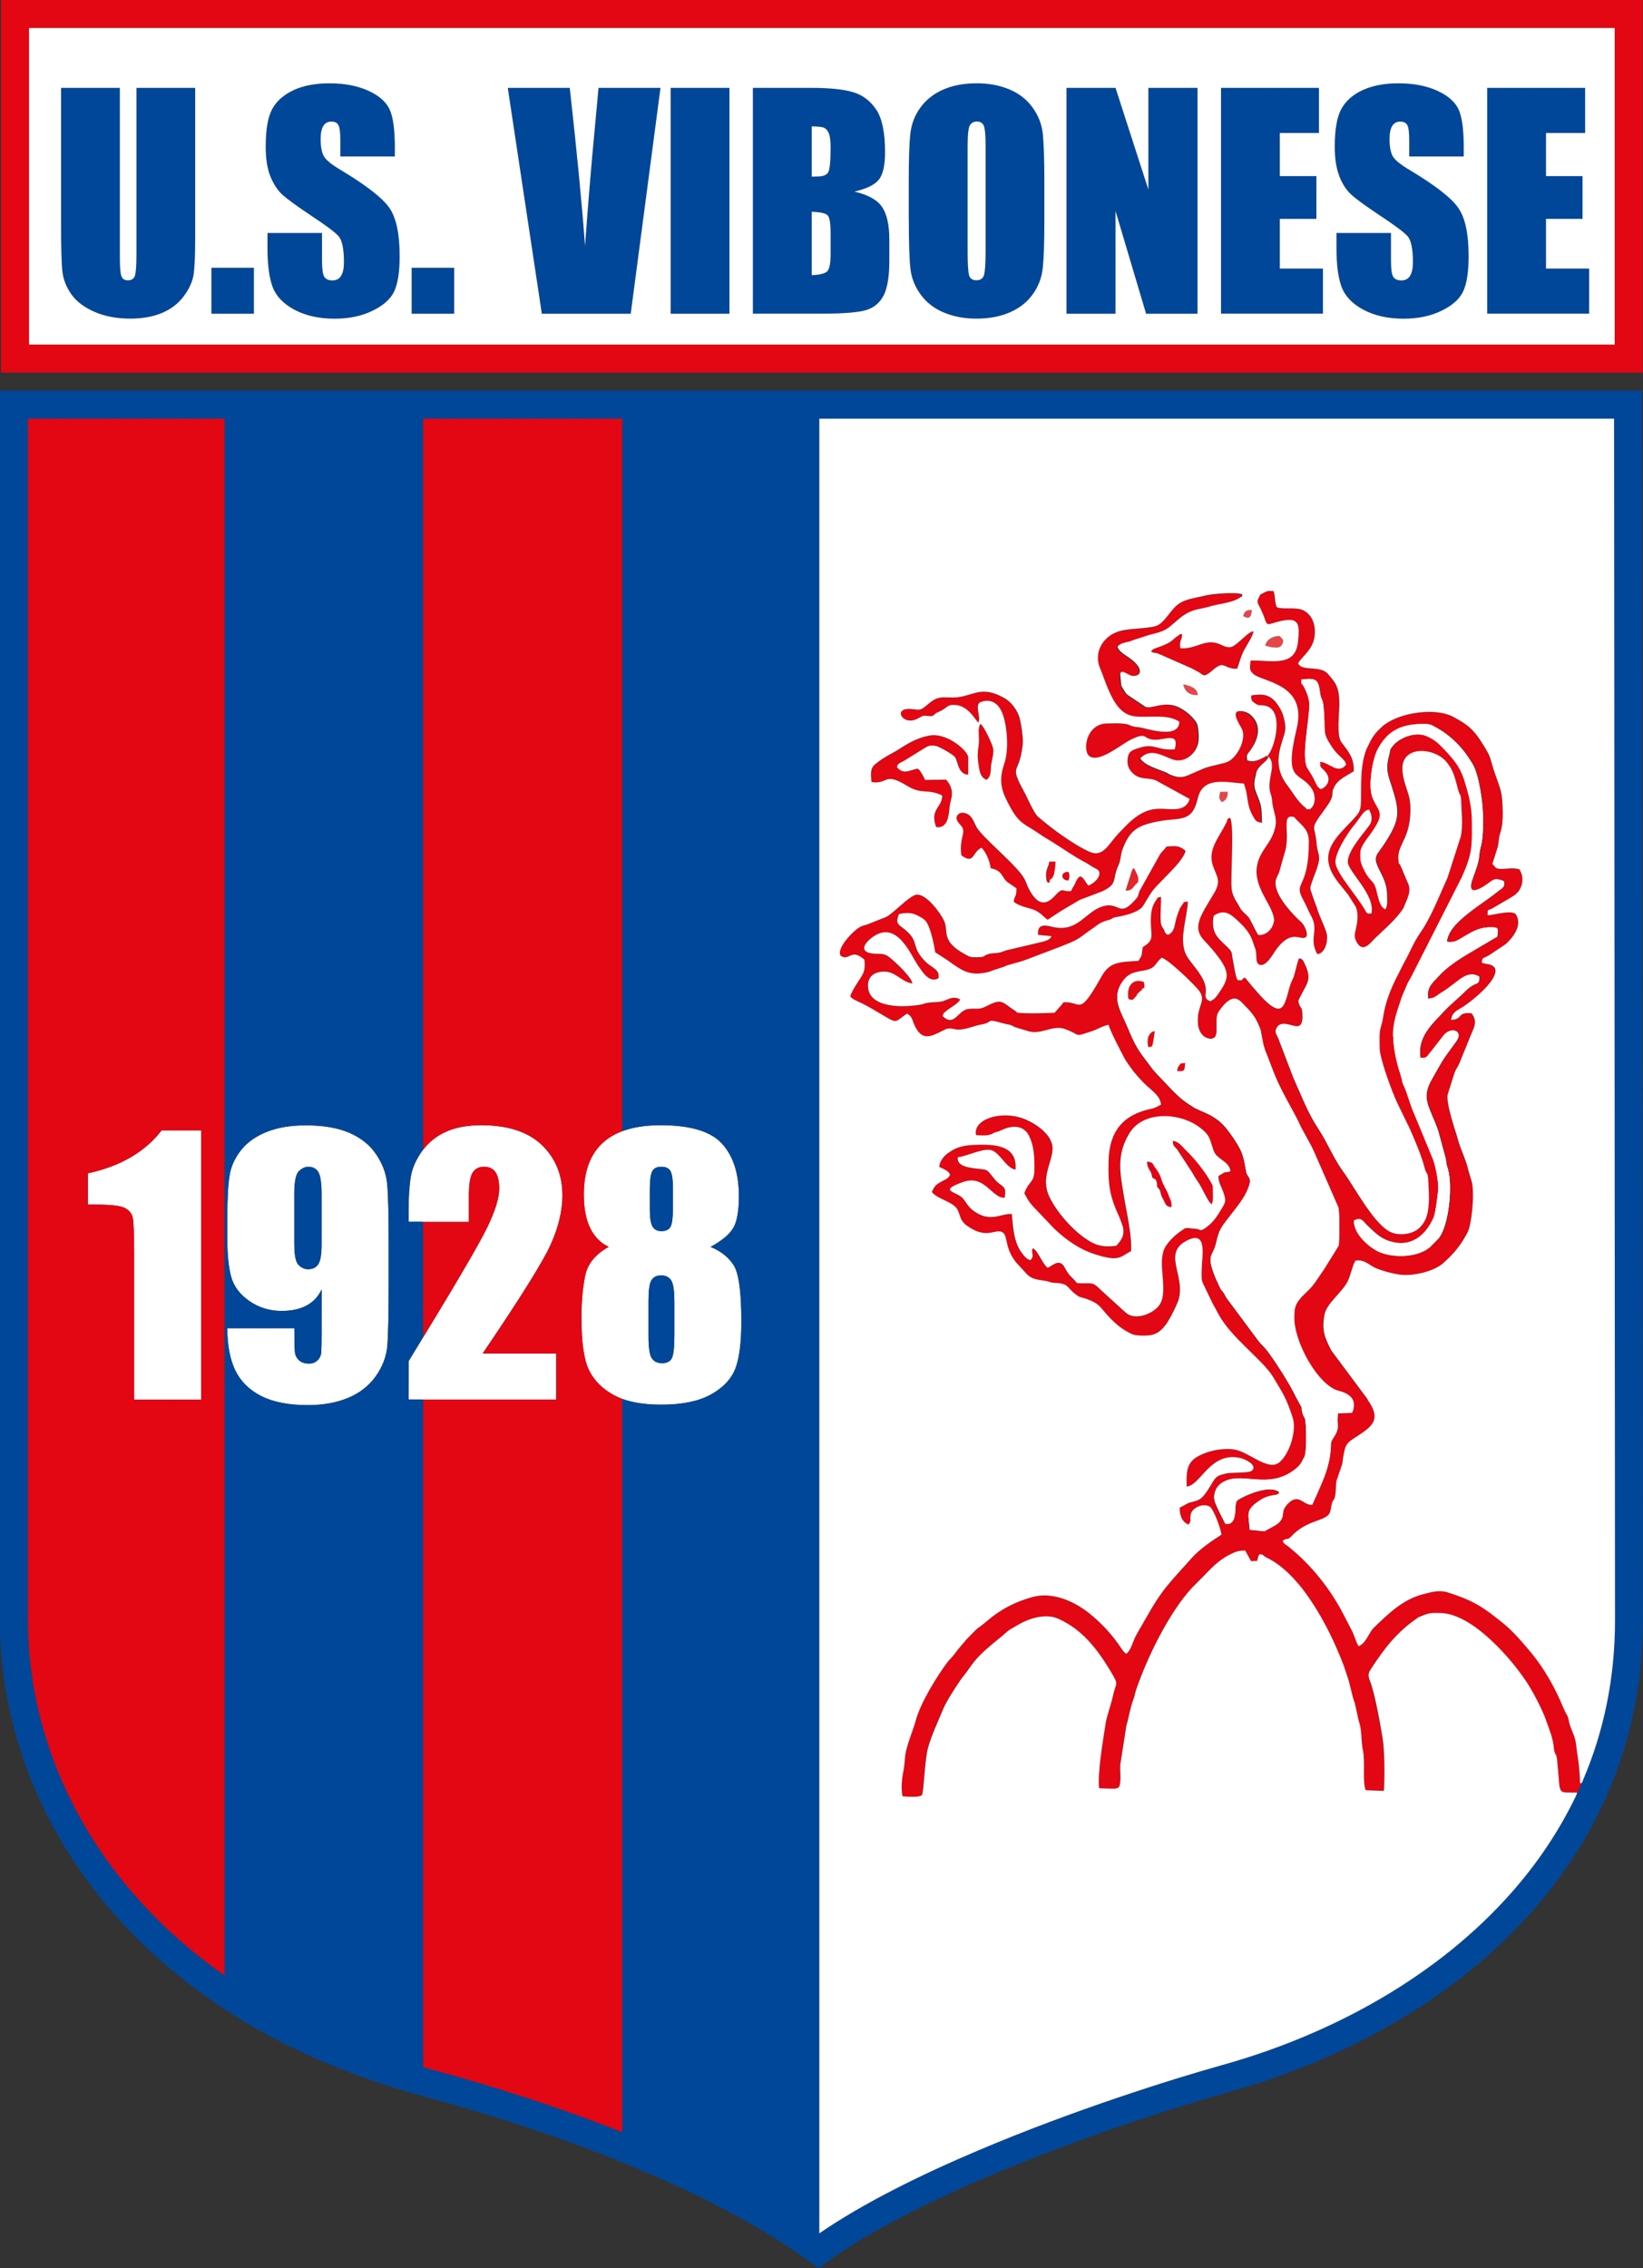 <?xml version="1.0" encoding="UTF-8"?>
<svg id="Layer_2" data-name="Layer 2" xmlns="http://www.w3.org/2000/svg" viewBox="0 0 249.5 344.32">
  <rect x="0" y="0" width="249.5" height="344.32" fill="#333333" stroke="none"/>
  <defs>
    <style>
      .cls-1 {
        fill: #004799;
      }

      .cls-1, .cls-2, .cls-3, .cls-4, .cls-5, .cls-6, .cls-7, .cls-8 {
        fill-rule: evenodd;
        stroke-width: 0px;
      }

      .cls-2 {
        fill: #e20713;
      }

      .cls-3 {
        fill: #e20a14;
      }

      .cls-4 {
        fill: #e30016;
      }

      .cls-5 {
        fill: #e30713;
      }

      .cls-6 {
        fill: #e74649;
      }

      .cls-7 {
        fill: #e5252a;
      }

      .cls-8 {
        fill: #fff;
      }
    </style>
  </defs>
  <g id="Layer_1-2" data-name="Layer 1">
    <g>
      <path class="cls-2" d="m176.39,145.43c.96.19,5.16,4.24,5.72,5.07.99,1.45-.25,2.07-.26,4.45-.02,2.7,2.08,3.13,2.64,2.51.6-.78-.11-2.88.57-3.87,2.31-3.35,3.26-1.56,4.06-.78.53.52.96,1.04,1.36,1.61.25.37.87,1.69.95,2.05.21,1.02.31,2.27.89,3.56l.83,2.15c1.36,3.7,3.23,6.3,4.41,8.99l1.56,2.86c.19.35.3.66.48,1.02l3.61,8.25c.2.64.2,5.08.05,5.82l-2.25,3.63c-.99,1.36-1.35,2.21-2.6,3.38-1.74,1.64-1.91,2.24-1.91,3.98.01,3.8,3.68,10.3,6.75,11.08,1.75.44,2.86,1.4,2.04,3.31l-2.12.07c-.34,1.89.44,2.02-.74,3.78-.52.78-.28.74-.39,1.8-.27,2.8-1.13,4.54-2.14,6.84l-.67,1.48c-1.45.07-2.04-1.97-3.82-.05-.01.01-.41.57-.45.65-.34.81.14,1.55-1.27,2.47l-1.71.95-2.26-.23c-.09-2.15-.65-2.73.89-3.97,2.14-1.71,3.1-.93,3.6-1.62-.22-.42.04-.13-.41-.34-1.29-.58-3.86.37-4.95.92-1.31.65-1.22.54-1.32,2.21-.06,1.02-.32,2.12-1.5,1.92-.55-1.05-1.04-2.01-1.48-3.06-.52-1.2-.02-2.45.81-3.06,2.91-2.15,7.1,1.2,11.34-2.23.68-.55.84-.86,1.2-1.58.09-.17.05-.02.18-.35.33-.86.24-5.05.05-5.65-.11-.34-.19-.24-.34-.73-.38-1.19.1-.59-.41-1.44l-.65-1.2c-.84-1.79-3.14-5.43-4.43-7.09-.38-.48-.81-.82-1.15-1.26l-4.98-6.7c-.11-.2-.27-.53-.41-.74-.4-.58-.22-.15-.53-.73l-.7-1.53c-1.49-3.67-.39-3.1.11-5.33.38-1.65.56-2.06,1.44-3.21.74-.98,2.34-2.91,2.9-3.97,1.51-2.83.44-2.53.23-3.54-.41-1.97-.28-2.72-1.93-5.14-1.54-2.25-2.41-3.11-5.08-4.21l-.89-.42s-.08-.05-.11-.07c-.03-.02-.07-.06-.11-.08-.18-.12-.18-.12-.44-.28-1.5-.93-2.65-2.17-3.73-3.35-.72-.78-1.5-1.47-2.2-2.44-.64-.88-1.42-1.84-1.95-2.69-.61-1-1.12-2.2-1.57-3.27-.97-2.37-2.57-4.44-.77-6.99.78-1.11,1.49-1.36,3.04-1.61,2.14-.35,1.73-1.02,2.89-1.97h0Zm31.88-6.75c-.76.06-.7-.03-.97-.51-1.26-2.18-4.19-5.4-4.49-7.06-.26-1.47,2-4.83,2.66-5.63,1.29-1.54,1.5-2.41,2.42-2.58.41.72.62,1.61.03,2.43-.93,1.29-3.22,3.77-3.25,5.47-.03,1.5,4.19,4.94,3.6,7.88h0Zm2.14-.67c-1.14-.51-1.11-3-1.7-3.86-.42-.61-.63-.57-1.21-1.57-.66-1.14-.98-1.9-.83-3.3.09-.84.88-1.8,1.4-2.51,2.62-3.59,1.32-3.36.4-5.75-.69-1.78.06-5.88.78-7.23,1.32-2.48,3.09-3.88,6.93-3.89,1.12,0,1.23.13,1.94.52,2.41,1.33,4.27,3.29,5.64,5.7.88,1.55,1.48,5.75,1.5,7.59.01,1.49.05,2.9-.2,4.26-.15.8-.3.95-.36,1.87-.16,2.21-1.85,4.61-1.06,5.22.47.37,1.82-.52,2.29-.87.96-.7,1.14-.96,2.51-.43.15,1-.18.97-.86,1.51-2.05,1.65-4.44,3.01-6.27,4.89-.67.69-1.48,1.8-1.52,2.8,1.1.16,1.55-.18,2.25-.59,1.35-.8,2.53-1.58,4.21-1.6,1.37-.01,1.39.05,1.18,1.41l-3.15,1.85c-2.03,1.22-4.11,2.35-5.82,4.23-.91,1-1.77,1.61-1.53,3.33,1.06-.04,1.24-.45,2.06-.94,2.48-1.48,3.72-3.53,5.71-2.4.03,1.23-.28.84-1.25,1.48-.49.32-.89.76-1.37,1.22-.99.93-1.93,1.68-2.78,2.61-1.77,1.93-4.02,3.84-3.54,7.01,1.12.12,1.03-.33,1.61-.94l1.8-2.31c1.11-1.58,3.24-.9,2.04.75l-1.64,2.26c-.72,1-1.34,2.27-2,3.38-1.84,3.1-.45,4.14.89,7.95l1.16,4.26c.1,1.23.25,1.12.45,2.1.51,2.59,0,7.26-1.15,9.36,0,.01-.35.56-.35.57l-1.38,1.39c-1.8,1.5-5.19,1.65-7.43.82-1.66-.62-4.21-2.89-4.08-4.89,1.16-.55,1.32.11,2.16.9,1.21,1.15,2,1.97,3.76,2.39,3.13.75,5.2-1.46,6.19-3.79.25-.58.66-3.57.68-4.38.02-1.25-.39-3.25-.76-4.32l-2.86-6.93c-.63-1.33-.97-2.84-1.55-4.21-.05-.11-.07-.07-.18-.36-.2-.5-.11-.57-.26-1.04-.57-1.77-1.21-4.05-1.21-6.19,0-2.46.72-4.01,1.36-6.05l.94-2.19c.06-.11.16-.26.21-.35.19-.33.28-.52.46-.84l7.5-14.78c1.6-3.59,1.55-4.57,1.52-8.5-.02-2.31-.56-4.33-1.22-6.39-.61-1.89-1.63-3.03-2.95-4.45-.91-.98-1.54-1.55-2.76-2.07-1.69-.72-4.28.25-5.3,1.74-.38.55-.13.15-.33.93-.61,2.32-.34,2.93.33,4.99,1.25,3.85,1.25,5-.94,8.44-1.36,2.15-2.03,2.06-.93,4.25.6,1.2,1.14,2.2,1.16,3.71,0,.72.1,1.72-.22,2.22h0Zm-9.38-21.08c1.51,1.51.18,2.69-.48,2.85-.58-.36-.68-.84-1.02-1.51-.42-.82-.59-1-.98-1.65-.99-1.64.27-7.27.28-9.63,0-1.03-.54-2.28-.93-2.92-.33-.54-.3-.02-.27-.92,2.36-.27,2.56.04,2.85,2.15.12.91.41.77.52,2.05.34,4.01-.33,3.68,1.28,6.09,1,1.5,2.02,1.78,2.11,2.65-1.22,1.48-2.36-.27-3.93-.48.06.96-.05.68.58,1.31h0Zm38.29,155.72c.21-.62,1-1,1.09-2.48-.07.82.1.33-.46.58-.12-3.14-.32-3.48-.65-6.16-.14-1.16-.87-2.23-1.07-3.38-.14-.8-.31-.82-.63-1.5l-.68-1.57c-1.12-2.52-2.58-4.98-4.19-6.97-1.08-1.34-2.93-3.49-4.31-4.61-3.24-2.62-4.54-3.51-8.55-4.81-1.32-.43-2.5-.05-3.75.27-3.14.81-5.29,2.97-7.54,5.13l-.32.39c-.51.79-1.04,2.05-1.94,2.38-.5-.75-.62-1.65-1.08-2.47l-1.14-2.2c-2.03-3.99-4.96-7.67-8.47-10.48-.47-.38-.6-.27-.85-.86.81-.56.6.1,1.44-.8,2.14-2.26,4.72-2.17,5.54-3.18.33-.41.3-.87.47-1.57.23-.95.41-.36.57-1.58.09-.64.03-1.32.15-1.96l.85-2.49c.09-.3.09-.65.15-.99.27-1.46.26-2.06,1.46-2.86,2.69-1.77,4.62-2.72,2.26-5.99l-5.53-7.43c-.99-1.92-1.51-3.08-1.03-5.51.34-1.7,2.7-3.33,3.53-5.05.45-.94.66-2.25,1.14-3.09,1.43-.24,2.05.7,3.21,1.17,1.02.41,2.34.77,3.33.92,2.36.36,5.46-.54,6.73-1.65,1.68-1.47,2.79-2.84,3.78-4.75.63-1.22,1.09-5.99.62-7.7l-.51-1.71c-.34-1.62-1.16-3.07-1.59-4.7-.2-.78-.34-1.08-.52-1.68-.33-1.1-1.26-4.07-1.03-5.12l1.04-3.3c.11-.33.51-.97.73-1.42l1.83-4.5c.58-1.3.85-2,.03-3.11-2.25-.24-1.23.9-3.1,1.01.11-1.22.94-1.43,1.89-2.06.73-.48,1.46-1.07,2.09-1.62.64-.56,4.34-3.87,1.98-4.7-.25-.09-.21-.05-.46-.1-.43-.1-.57-.09-.85-.23.03-.72.2-.64.77-.94.04-.02.09-.04.13-.06.03-.02.08-.05.12-.07.03-.02.08-.05.12-.07l2.46-1.64c.96-.82,2.73-2.86,1.56-4.59-.72-.68-3.43.19-4.26.18.01-1.05-.12-.63.63-1l2.92-1.71c.64-.38,1.25-.84,1.55-1.69.32-.91.23-1.78-.29-2.59-1.16-.25-1.34-.1-2.43-.06-1.36.04-1.01-.16-1.67-.73l.72-2.26c.29-.77.19-1.61.49-2.46.5-1.41.41-3.82.24-5.5-.11-1.07-.68-2.44-1-3.37-1.02-2.95-.39-2.29-2.2-5.09-1.17-1.82-2.18-2.57-3.92-3.52-.37-.2-.47-.28-.98-.46-2.77-1-7.82-.24-10.1,1.81-.03.03-.07.07-.1.09-.03.03-.07.07-.1.09-.84.78-1.32,1.44-1.8,2.48-.22.48-.34.63-.47,1-.72,2.08-.7,4.11-.72,6.58-.01,2.58-.04,2.59-1.53,4.17-2.22,2.34-4.55,4.41-2.9,7.73.6,1.2,1.65,2.31,2.44,3.33l1.17,1.84c.34.76.34,1.63.19,2.6-.14.89-.54,1.69-.21,2.43.99,2.28,2.17.55,3.02-.28,1.41-1.38,3.24-2.9,4.24-4.51l.6-1.43c.22-.62.5-1.31.17-2.2l-1.15-2.71c-.43-.93-.15.14-.32-.55-.44-2.49,1.29-3.11,1.69-6.61.44-3.79-.77-4.34-1.11-7.14-.5-4.15,4.68-3.81,6.57-1.67,1.24,1.41,1.43,2.76,1.89,4.42.19.7.4.58.43,1.49.05,1.62.3,3.93-.04,5.5l-2.02,6.26c-1.24,2.72-2.49,6.05-4.21,8.48-.9,1.27-1.59,3.05-2.4,4.45l-1.42,2.81c-.78,1.65-1.44,3.45-1.71,5.22-.38,2.51-.67,1.13-.56,5.03.04,1.58,1.96,6.77,2.7,8.29l1.82,3.74c.82,1.85,1.83,4.18,2.31,6.05.31,1.23.48.39.56,2.16.04.95.11,1.84.08,2.8-.05,1.6-.26,3.01-1.45,4.15-.98.93-2.86,1.23-4.2.7-2.59-1.02-5.64-6.91-7.31-9.17-1.55-2.1-2.41-4.44-3.82-6.56-1.64-2.47-2.55-5-3.81-7.77l-2.31-6.04c-.38-.79-.65-1.08.01-1.86,1.44-1.18,3.92,1.89,3.67-1.87-.06-.97-.19-.68-.42-1.24-.3-.75-.19-.69.13-1.33,1.03-2.09,1.81-2.56.64-4.97-.25-.5-.25-.73-.86-.81-.33.71-.62,2.52-.95,3.14-.55,1.02-.69,2.35-1.16,3.5-.17.41-.4.89-.87.98-1.18.25-3.29-2.44-4.11-3.36-.02-.03-.06-.07-.09-.1l-1.02-1.25c-.9.41.1.45-1.11.4-.35-.54-.53-2.11-.68-2.8-.34-1.57.03-1.33-1.02-2.36-1.3-1.26-2.38-1.98-1.95-4.61,1.52-1.05,2.45-.39,3.63.71.93.87,1.68,1.62,2.18,2.84.21.5.27.84.44,1.24.47,1.09-.07,2.4.76,2.65,1.02.31,2.09-1.81,2.59-2.46,1.96-2.57,3.18-1.6,4.04-1.62,1.13-.03.13-1.98-.27-2.34-1.37-1.22-3.51-3.54-3.91-5.41-.26-1.24.3-1.52.56-2.47l.7-2.49c1.02-2.85-.48-6,1.24-5.69.45.08.15-.04.55.37,1.08,1.12,1.95,1.66,1.95,3.47-.01,7.38-2.44,5.87-.84,8.8.47.85.72,1.57,1.16,2.37,1.32,2.38-.41,3.25.95,5.84,1.19-.04,1.77-2.09,1.38-3.32-.41-1.27-1.05-2.4-1.41-3.65l-.69-1.89c-.25-.96-.48-.85-.18-1.8.32-1.04,1.23-2.94,1.19-3.91-.03-.86-.31-1.11-.39-2.23-.2-2.96-1.21-1.83,1.32-5.29,1.82-2.49.56-1.99,1.49-3.51.6-.99,1.86-1.53,2.84-2.15.08-2.06-.83-3-1.88-4.42-.76-1.02-.3-4.3-.31-5.81,0-2.48-.52-3.2-1.75-4.57-1.2-1.35-3.85-.31-4.51-1.55.3-.85,2.12-1.92,2.47-3.95.2-1.14.03-2.52-.76-3.42-.34-.39-.8-.71-1.23-.84-1.03-.32-2.41-.04-3.46-.26l-.26-.1c-.33-.61-.22-1.84-.5-2.44-.79-.03-.83-.08-1.52.28-.8.43-.35.14-.66.62-.5.81-.14,1.01.27,1.89.12.25.37.81.45,1.05.58,1.68.38,1.22,2.43.74,2.89-.67,3.08.29,2.73,3.27-.45,3.82-4.34,2.59-7.18,2.7-.08,1.04-.29,1.37.38,2,1.38,1.31,8.28,1.44,6.62,8.34-2.03,8.39.49,6.36,2.29,9.11.68,1.03.61,2.56-.31,3.13-1.02-.07-.2.07-.68-.28-1.17-.88-1.88-2.26-2.74-3.39-2.71-3.52-.44-6.77-.29-8.44.08-.91-.31-2.32-.63-2.9-1.11-2.04-2.09-2.72-4.55-2.27-.02.7.09.86.6,1.2.59.39.61.22,1.38.33,3.1.44,1.69,6.25.56,7.56.28.76.02,0,.32.45.92,1.43-.6,3.38.11,5.43.27.77.16,1.06.33,1.88.34,1.59.77,2.21.09,4.03-.44,1.18-1.09,1.88-1.71,2.93-1.62,2.74-.7,4.88.54,7.16.34.63,1.41,2.4,1.24,3.32-.21,1.18-1.15,2.18-2.39,2.07-.36-.55-.66-1.22-.95-1.78-.55-1.05-.45-.87-1.21-1.6-.67-.65-.59-.83-1.13-1.65-.35-.53-.7-1.38-.75-1.99-.18-2.01.44-9.62-.23-10.78-.58.25-.25.09-.63.86-1.03,2.11-2.82,3.99-1.99,6.39.57,1.68,1.31,2.28.23,4.13-1.94,3.32-3.5,5.16-1.56,7.24.88.94,1.62,1.74,2.38,2.82,1.59,2.25,1.28,3.17-.25,5.34-.26.38-.57.83-1.04.98-.12.04-.1.37-.25.01-.02-.04-.09,0-.14,0-.8-.51-.33-.91-.45-1.94-.2-1.67-1.81-3.23-2.71-4.56-1.59-2.35-.13-5.77,0-8.55-1.1.2-.31-.11-.86.48-.07.07-.32.47-.35.54-.09.18-.41,1.09-.49,1.34-.32.95-.27,2.38-1.37,2.69-.55-.31-.46-.57-.48-.61-.38-.73-.55-.62-.59-1.71-.05-1.13.09-2.3.05-3.45-.75.25-.27-.14-.83.66-.59.86-.71,1.86-.71,3.14,0,2.1.62,2.78-1.22,3.83-.21,1.38-.07,1.19-.66,2.1-2.91.21-4.33.1-5.62,2.39-3.55,6.33-2.98,3.67-5.78,3.91-.12.16-.15.23-.31.42l-1.03,1.16c-1.39.06-3.6.13-4.96.04-1.13-.08-.53-.02-1.03-.34-2.06-1.34-1.92-1.95-4.36-.7-1.23.62-1.35.25-2.77.43-1.58.2-2.09,2.8-3.88,1.07.14-.49.24-.51.64-.84.53-.44,1.8-1.1,2.03-1.68-1.21-.66-1.87.11-2.84.31-.48.1-1.13.09-1.72.15-.92.08-.71.19-1.34.3-2.56.48-7.93.64-8.1-2.71-.06-1.15.52-1.85,1.36-2.11,2.56-.81,3.49,1.41,5.4,1.63-.21-1-2.28-2.95-3.07-3.61-.7-.59-1-.91-2.24-.9-2.58.03-2.54-1.19-.8-2.49,3.78-2.82,5.91,2.83,6.96,4.3.64.89,1.62,2.62,3.01,1.96.15-.31.1.35.11-.46,0-.91-1.23-1.39-1.78-1.91-2.57-2.41-1.03-3.09-3.21-4.96-1.07-.92-1.66-.94-1.02-2.47.88-.2,1.89-.23,2.61.13.56.28,1.26.59,1.6,1.17.63,1.09,1.09,3.3,1.29,4.52l1.79,1.15c2.19,1.55,3.32,2.53,6.22,1.84.62-.15.69-.29,1.36-.46l.98-.32c.82-.41,2.17-.63,3.23-1.02l5.4-2.05c3.23-1.28,2.48-1.09,4.87-2.75,1.12-.78,1.16-.94,2.46-1.3.86-.23.26-.28,1.35-.48,1.23-.22,3.31-.73,3.9-1.68,1.51-2.41.95-1.89,3.23-4.22,1.02-1.04,2.8-2.73,3.23-4.1-.88-.79-1.36-.81-2.92-.67-.41.61-.54.58-.96,1.15l-3.13,5.61c-.34.98-.06.67-.78,1.46-2.27,2.51-2.32.22-4.58.79-2.79.7-3.86,3.98-7.61,3.23-.92-.18-2.62-.81-2.43,1.17l2.05.19c-.25.55-.78.68-1.45.87l-5.04,1.19c-.58.09-.95.36-1.56.46-.67.11-1.19.04-1.73.26-.72.3-.32.4-1.6.42-.91.02-1.07-.07-1.66-.39-3.88-2.09-2.55-3.51-3.27-5.11-.51-1.15-2.67-4.14-4.17-4-1.08.1-3.43,2.75-4.62,3.38l-2.9,1.15c-.54.17-.5.11-.98.33-1.02.44-3.9,3.48-2.99,4.46,1.3.79,1.54-1.27,3.56.56.16,1.62-.1,2-.76,3.02-.47.74-1.15,1.73-1.4,2.55.42.5,1.18.75,1.79,1.05.61.31,1.2.64,1.81.99,3.82,2.21,2.85,2.07,5.01.57.78.36.79.92,1.11,1.66,1.23,2.85,2.83,1.64,4.67.76.73-.36,1.23-.03,1.86,0,1.2.07,2.5-.57,3.72-.78,1.96-.35.35-.98,3.43-.12.36.1.57.09.93.21.61.21.32.21.74.34l1.73.52c2.15.8,3.84-.97,5.83-.24,2.54.93,1.2,1.26,3.99.34.88-.29,1.71-.84,2.6-.98.34,1.11,1.88,4.01,2.47,5.16.21.41.65.96.97,1.43.48.7,1.64,2,2.37,2.66.93.85,2.08,1.62,2.15,2.87-.46.21-.78.48-1.45.61-4.25.88-6.37,3.39-6.5,7.82-.11,3.95.25,5.62,1.62,8.61.11.23.5,1.3.54,1.48.34,1.4-.35,2.2-1.01,2.9-2.23.27-3.35-.17-4.76-1.17-2.11-1.5-4.17-3.87-5.34-6.18-1.45-2.89.37-5.27.44-7.32.07-2.09-2.4-3.77-4.05-4.49-3.58-1.55-8.09-.09-7.58,2.35.9.07,1.76.12,2.44-.18.36-.16-.08-.03.5-.24.27-.1.35-.09.59-.17.25-.09,3.31-1.89,4.59.83.7,1.47.75,3.07.76,4.69.02,2.52-.77,1.79-1.54,3.9.45.82.63,1.2,1.33,2l3.26,3.42c1.78,1.67,3.71,3.07,6.19,3.86,3.73,1.19,3.77.34,5.42-.48.2-2.24-.69-5.97-1.03-8.07-.63-3.8-1.25-6.46.79-9.84,2.06-3.41,7.54-3.18,10.6-.94,1.74,1.27,1.57,1.85,2.19,3.59.48,1.36,2.35,1.56,2.56,3.1-.43.22-.51.09-.96.22l-.88.53c.03,1.1.5,1.63.8,2.59.36,1.12.33,1.3-.28,2.33-.62,1.03-1.25,2.03-2.23,2.77-.3.22-.82.65-1.14.49-.03-.02-.09-.05-.13-.07-.04-.02-.09-.05-.13-.06l-1.62-.17c-.74.12-.22.02-.53.18l-.21.14c-1.07.69-2.51,1.98-2.89,3.25-.77,2.52.86,6.44-.75,8.33-1.03,1.21-3.62,2.2-5,.92l-3.7-3.37c-1.46-1.46-1.29-.91-3.66-1.08-.93-1.14-1.14-1-1.86-2.35-.77-1.43-1.75-.39-2.6.04-.87-.73-1.41-2.51-2.23-2.99-.42.73.36,1.01-.37,1.82-.61-.12-1.02-.7-1.38-1.19-1.17-1.6-1.25-3.77-1.46-5.82-1.56-.14-3.26,1.4-5.82-.49-.88-.64-1.03-1.23-1.63-1.9-.94-1.06-3.87-1.06.02-2.46,3.36-1.21,4.38,2.51,6.34,2.38.33-1.72-.25-1.6-1.11-2.38-.53-.48-1.12-1.47-1.58-1.76-.71-.45-4.74-.02-4.41-2.02,1.54-.14,4.06-1.58,5.33-.96,1.21.59,2.13,2.7,3.43,2.85.27-3.57-2.88-3.84-5.73-3.77-1.59.04-2.74.18-3.89.84-.11.06-.63.41-.77.52-.62.5-1.15,1.21-1.2,2,.59.31,1.35.53,1.65,1.17-.27.69-.83.77-1.5,1.16-.79.47-.85.62-1.27,1.44.22.37.11.18.42.45.03.02.39.28.44.3.81.48,2.07.9,2.72,1.56.84.85.4,1.88,1.77,2.86,3.04,2.17,4.27.34,5.36.98.91.53.25,2.31,2.1,4.6l1.69,1.84c1.04.95,2.19.73,3.39,1.1.49.15.47.13,1.02.16,1.89.1,1.62.75,2.88,1.69.83.62.57.35,1.57.69,2.28.78,2.12,1.34,3.79,3.04.67.68,1.61,1.47,2.51,1.97.6.33.95.55,1.87.59,1.92.08,2.86-.15,4-1.66.29-.38.2-.3.44-.68.47-.75,1.32-2.5,1.51-3.15,1.07-3.73-2.67-7.14,1.5-9.05,2.93-1.34,2,2.68,2,4.45,0,.77-.09,1.55.16,2.11l1.51,3.14c.31.5.47.86.79,1.45,1.96,3.73,6.78,7.03,8.37,9.67,1.58,2.63,2,3.18,2.97,6.14.66,2.02-.45,5.45-1.93,6.77-1.55,1.37-4-.9-6.15-1.68-1.47-.54-3.63-.25-5.06.28-2.64.97-3.08,2.01-2.94,5.14,2.16-.2,3.55-5.41,8.21-4.32.59.14,2.59,1.05,1.71,1.89-.45.44-3.09.25-3.86.43-1.58.36-1.62.51-2.38,1.77-1.47,2.43-1.74,2.27-3.35,2.69l-1.39.75c-.03,1.12.33,2.16,1.34,2.56.56-.8.11-.54.34-1.57.22-.98,1.81-1.72,2.84-1.18.61.32,1.71,3.35,1.82,4.28-1.55.98-3.37,2.24-4.57,3.6-3.18,3.6-4.32,4.44-7.04,9.32-.54.98-1.09,1.83-1.47,2.59-.43.86-.64,2.03-1.4,2.59l-.42-.39c-.05-.05-.18-.25-.24-.34-1.36-2.08-3-3.89-4.95-5.44-2.26-1.8-5.55-3.29-8.57-2.47-2.29.62-4.32,1.6-6.11,2.97-.51.39-.79.66-1.22,1-.21.17-.47.37-.63.49-.14.1-.47.33-.63.48-.35.34-.88.9-1.2,1.22-.39.39-.71.82-1.04,1.19-.4.45-.72.86-1.08,1.35-.4.54-.7.74-1.03,1.18-1.64,2.18-4.11,6.19-4.83,8.89-.39,1.45-1.39,3.75-1.59,5.27-.1.77-.09,1.38-.22,2.06-.25,1.26-.47,2.76-.2,4.16.86.06,2.26.2,2.92-.14.33-.32.41-5.31.97-7.27.53-1.88,1.49-3.91,2.24-5.72.55-1.32,1.66-2.99,2.46-4.2.16-.24.32-.48.54-.75.46-.58.74-.94,1.12-1.5,1.6-2.36,3.98-3.89,5.48-5.28.54-.5.91-.62,1.56-1.02,1.71-1.05,4.33-1.98,6.35-1.08,3.68,1.64,5.91,4.58,7.98,8,1.34,2.21.79,1.55.28,3.95-.27,1.29-.87,2.72-1.08,4.12-.38,2.57-1.22,7.27-.96,9.66.56.04,1.12.06,1.69.06.19,0,1.09.07,1.19-.16.02-.06.1-.03.14-.06.37-.78.14-2.35.19-3.38l.93-5.95c.37-1.2.6-2.84,1.09-4.07.18-.46.21-.85.37-1.32,1.71-5.04,5.02-11.74,8.46-15.5l1.76-1.77c1.23-1.25,2.17-2.31,3.73-3.16.93-.51,1.55-.8,2.63-.77l.89,1.61.93-.04c.12-.39.11-.71.37-1.02.91.16.21.11,1.12.55,2.33,1.12,4.38,3.31,5.92,5.43,1.82,2.51,3.42,5.45,4.67,8.34.33.75.68,1.56.97,2.35.14.39.3.84.43,1.26.19.6-.21-.52.09.29.57,1.48.81,3.35,1.24,4.36l.59,2.68c.02.05.03.1.05.14.48,1.5.3,3.02.61,4.43.35,1.61-.1,4.62.39,5.96.05.02.11.04.15.05l2.62.1c.17-1.77.13-6.25-.2-8.13-.39-2.27-1.15-6.7-1.93-8.64-.38-.95-.09-1.32.3-1.92,1.93-2.95,3.9-5.47,6.83-7.48.09-.06.16-.13.31-.21l.93-.37c.8-.31,1.5-.27,2.4-.25,4.82.09,10.82,6.98,13.22,10.74.88,1.38,2.23,3.96,2.75,5.45.53,1.51,1.08,2.71,1.21,4.26.11,1.25.39.61.52,2.02.54,5.49-.15,4.68,3.02,4.79l-.18.51Z"/>
      <path class="cls-2" d="m175.28,108.81c1.19,0,2.34.02,3.38.55.25.13.21.11.38.24-.06,2.77-5.24.9-6.18.82-2.03-.17-.61-.71-4.85-.57-3.17.1-3.7,4.17-2.63,4.96,1.5,1.11,4.93-1.88,6.42-2.57,2.57-1.19,1.61.09,3.63.08,1.65-.02,3.62-1.15,2.91,1.46-2.65.23-3.02-1-5.43-.22-.85.28-1.55.46-1.69,1.44-.16,1.13.11,1.76.73,2.38,1.12,1.13,2.45.63,3.54,1.12l5.12,2.81c-.61,2.04-2.79,1.48-4.41,1.49h-.19c-2.82,0-4.6,2.06-6.33,3.89-1.49,1.58-2.26,3.7-4.55,2.52-.56-.29-1.14-.58-1.69-.92-2.13-1.3-4.05-2.73-5.9-4.32-.48-.41-1.51-2.61-1.8-3.23-.42-.89-1.61-2.71-1.51-3.7.06-.63.7-1.16,1.03-3.95.12-.98-.28-3.66-.6-4.46-.45-1.11-1.24-2.12-2.3-2.7-3.93-2.13-4.76.19-8.32-.03-2.04-.13-2.34.38-3.71,1.47-.75.59-1.14.34-2.06.28-2.86-.2-1.22,2.64.99,1.48,1.22-.64.61-.43,2.18-.39.8-.37.09-.15.8-.53.32-.18.63-.27,1-.51.7-.46.78-.81,2.07-.62,1.11.16,2.02,1.07,2.64,1.95l.55.69c.49-.78-.52-2.37.21-3.06,1.81-.73,2.93.25,3.46,1.65.72,1.86,1.03,5.47.28,7.67-.95,2.75-.34,4.31.99,6.71,1.38,2.48,2.21,2.43,4.41,3.96.66.46,1.29.81,1.82,1.14,1.99,1.24,3.44,2.3,5.29,3.26l.91.57c.28.18.16.08.46.25.41.22.72.41.52,1.08-.2.66-1.04,1.31-1.65,1.51-.75-1-1.13-2.28-1.96-.39-.28.64-.3.41-.64,1.22-1.18.16-1.17-.5-1.97.22-.72.65-2.4,3.27-4.37-.41-.31-.57-.44-1.1-.75-1.67-1.09-2.03-6.37-6.25-7.25-7.82-.35-.62-.46-1.14-.94-1.66-.45-.49-1.38-.8-1.89-.27-.67.7.31,1.45.56,1.8.69,1-.38,1.72-.06,4.38,2.04,1.51,1.63-.56,3.09-1.14.63.69,1.19,1.86,1.37,3.11,1.98.37,1.61,1.57,2.75,2.25l1.16.79c.03,1.43-.34,1.14-.41,2.04.69.57,1.73.81,2.76,1.12.54.16.92.39,1.34.72.29.22.73.73,1.07.89l1.86-1.23s.08-.05.11-.07l2.82-1.67s.09-.04.13-.06l3.34-1.27c2.46-1.13,1.49-1.87,2.44-3.86.43-.9.31-1.59.66-2.53,1.07-2.9,2.31-3.63,5.39-4.23,3.32-.65,5.15.32,6.03-3.5.76-3.3,4.06-2.49,6.91-2.25.78,1.95.32,3.07,1.37,4.93.45.79.5.93,1.41,1.07-.05-2.71-.09-2.57-.94-4.73-.35-.89-.25-1.6,0-2.49.07-1.6,2.23-2.18,1.81-2.95-.15-.22-1.69,1.25-3.12.68-.09-.75-.08-.79.32-1.32.02-.03.06-.07.09-.1,1.24-1.64,1.88-3.8.21-5.38-.42-.4-.89-.62-1.57-.67-1.74-.13-.13,2.15.13,2.68.78,1.63-.75,4.37-2.1,5-.69.32-2.48.57-3.65,1.02l-1.95.84c-1.13.54-1.72.61-2.77.26-1-.34-.38-.23-1.25-.58-1.17-.46-3.02-.98-3.71-2.04,1.52-1.6,3.12-.51,4.88.15,1.91.71,3.88-1.05,3.99-2.92.05-.96-.06-2.22-.32-2.65-.68-1.12-2.28-2.39-3.6-2.65-1.9-.38-3.14.54-4.14.25l-2.83-1.89c-.23-.26-.76-1.11-.85-1.34l-.17-1.8c.24-.79,1.2.28,1.91.33,1.45.09,1.7-1.32-.87-2.98-.53-.34-1.18-.76-1.45-1.39.22-.39.07-.19.42-.42.18-.12.47-.21.67-.26.72-.19.63-.1,1.27-.38l2.5-.8c2.48-.63,2.41-.65,4.38-2.35,1.96-1.7,3.25-1.48,4.7-1.94,1.48-.46,3.36-.52,4.62-1.35.43-.28.28-.02.42-.49-.82-.45-4.69-.09-5.62.15-1.63.43-3.27.49-4.49,1.61-.97.89-1.91,2.72-3.09,3.04-1.64.45-3.96.29-5.59.8-2.43.76-3.87,3.24-2.82,5.64.62,1.41,1.5,4.65,3.09,6.2,1.39,1.36,2.75,1.11,5.17,1.1h0Z"/>
      <path class="cls-2" d="m132.35,118.73c2.56.43,1.82-1.62,5.38.56,2.29,1.41,3.2.4,5.35,1.49.07,1.78-1.95,2.07-.9,4.8,1.79.21,1.92-1.74,2.04-3.15.09-.96.98-2.34-.54-4.06l-3.18.04c-.29-.58-.65-1.34-1.1-1.71-1.14.14-2.15,1.03-3.18-.23.16-.39-.1-.38,1.21-1.04l2.76-1.71c.65-.41.95-.66,2-.45.45.09,2.49,1.23,2.83,1.66.48.59.43,2.62,2.01,2.69v-2.63c.02-.98-3.22-3.83-5.91-3.31-1.68.32-3.03,1.05-4.39,1.94-1.37.9-2.36,1.19-3.86,2.45-.74.62-.61,1.57-.51,2.66h0Z"/>
      <path class="cls-2" d="m179.23,98.41c-.16-1.42.28-1.05.28-2.16-.84.13-.09-.07-.6.25-1.06.67-.62.88-2.93,1.73-.47.17-1.01.29-1.18.69.36.2.5.16,1.02.28l5.16,2.27c.35.18.55.29.97.52.62.36.32.35.94.53,1.07-.34,1.43-1.31,2.6-1.59.95.2.97.59,2.35.58.4-1.07.56-1.94,1.13-2.96.41-.75,1.28-2.05,1.36-2.74-.68.1-1.29.83-2.18,1.57-.89.74-1.3,1.22-2.7.51-2.4-1.21-3.7.71-6.25.5h0Z"/>
      <path class="cls-2" d="m180.29,174.84c-.69-.65-1.16-1.5-2.18-1.64,0,.79.21.79.65,1.3l2.28,3.49c.32.51.37.7.77,1.25.81,1.11,1.66,3.34,2.22,3.59.23-.61.18-1.09.16-1.88-.02-1.15.03-.84-.39-1.62-.76-1.38-2.39-3.43-3.5-4.49h0Z"/>
      <path class="cls-2" d="m149.82,118.39c.62-.5.59-.96.68-2.1.08-.91.44-1.76.33-2.6-.07-.57-1.4-3.48-1.94-3.8-.42.6-.23,1.59-.23,2.31,0,1.02-.17,1.52-.19,2.41-.02.51.14,1.64.25,2.21.16.81.46,1.33,1.1,1.57h0Z"/>
      <path class="cls-8" d="m189.75,232.25l2.26.23,1.71-.95c1.41-.92.92-1.66,1.27-2.47.03-.08.44-.64.45-.65,1.79-1.92,2.38.12,3.82.05l.67-1.48c1-2.3,1.87-4.04,2.14-6.84.11-1.07-.13-1.03.39-1.8,1.18-1.76.4-1.89.74-3.78l2.12-.07c.82-1.91-.29-2.87-2.04-3.31-3.07-.77-6.74-7.27-6.75-11.08,0-1.74.16-2.34,1.91-3.98,1.25-1.17,1.61-2.02,2.6-3.38l2.25-3.63c.14-.74.15-5.18-.05-5.82l-3.61-8.25c-.18-.36-.29-.66-.48-1.02l-1.56-2.86c-1.18-2.69-3.05-5.29-4.41-8.99l-.83-2.15c-.58-1.29-.68-2.54-.89-3.56-.08-.36-.69-1.68-.95-2.05-.39-.57-.83-1.09-1.36-1.61-.8-.78-1.75-2.57-4.06.78-.69,1,.02,3.09-.57,3.87-.56.62-2.66.2-2.64-2.51.01-2.37,1.25-2.99.26-4.45-.56-.82-4.76-4.87-5.72-5.07-1.16.96-.75,1.62-2.89,1.97-1.55.25-2.26.51-3.04,1.61-1.8,2.54-.2,4.62.77,6.99.44,1.08.96,2.27,1.57,3.27.53.86,1.31,1.81,1.95,2.69.7.97,1.48,1.66,2.2,2.44,1.09,1.18,2.23,2.42,3.73,3.35.26.16.27.16.44.28.03.02.07.06.11.08.03.02.08.05.11.07l.89.42c2.67,1.1,3.54,1.95,5.08,4.21,1.65,2.42,1.52,3.17,1.93,5.14.21,1.01,1.27.71-.23,3.54-.56,1.06-2.17,2.99-2.9,3.97-.87,1.16-1.06,1.57-1.44,3.21-.5,2.23-1.6,1.66-.11,5.33l.7,1.53c.3.58.13.15.53.73.14.2.3.54.41.74l4.98,6.7c.35.44.78.78,1.15,1.26,1.29,1.66,3.59,5.29,4.43,7.09l.65,1.2c.51.86.03.25.41,1.44.15.49.23.38.34.73.19.6.28,4.79-.05,5.65-.13.34-.09.18-.18.35-.36.73-.52,1.03-1.2,1.58-4.24,3.44-8.43.08-11.34,2.23-.83.61-1.33,1.86-.81,3.06.44,1.05.93,2,1.48,3.06,1.19.2,1.45-.9,1.5-1.92.1-1.67.01-1.55,1.32-2.21,1.1-.55,3.66-1.51,4.95-.92.45.21.19-.08.41.34-.5.69-1.46-.09-3.6,1.62-1.55,1.24-.99,1.82-.89,3.97h0Z"/>
      <path class="cls-8" d="m210.41,138.01c.32-.5.23-1.5.22-2.22-.02-1.51-.56-2.51-1.16-3.71-1.1-2.19-.43-2.1.93-4.25,2.19-3.43,2.19-4.58.94-8.44-.67-2.06-.95-2.67-.33-4.99.2-.78-.04-.38.33-.93,1.02-1.49,3.6-2.46,5.3-1.74,1.22.52,1.85,1.09,2.76,2.07,1.32,1.41,2.34,2.56,2.95,4.45.66,2.05,1.21,4.07,1.22,6.39.03,3.93.08,4.91-1.52,8.5l-7.5,14.78c-.18.33-.27.52-.46.84-.06.09-.15.24-.21.35l-.94,2.19c-.64,2.04-1.36,3.59-1.36,6.05,0,2.14.64,4.41,1.21,6.19.15.47.07.54.26,1.04.11.28.13.25.18.36.59,1.37.92,2.88,1.55,4.21l2.86,6.93c.37,1.07.78,3.07.76,4.32-.02.8-.43,3.8-.68,4.38-.99,2.33-3.05,4.54-6.19,3.79-1.75-.41-2.55-1.24-3.76-2.39-.84-.79-1-1.46-2.16-.9-.14,2,2.41,4.27,4.08,4.89,2.24.84,5.63.68,7.43-.82l1.38-1.39s.35-.56.35-.57c1.14-2.1,1.65-6.77,1.15-9.36-.19-.98-.34-.87-.45-2.1l-1.16-4.26c-1.34-3.81-2.72-4.85-.89-7.95.66-1.11,1.29-2.38,2-3.38l1.64-2.26c1.2-1.65-.93-2.33-2.04-.75l-1.8,2.31c-.58.61-.5,1.07-1.61.94-.48-3.18,1.77-5.09,3.54-7.01.85-.92,1.79-1.68,2.78-2.61.48-.45.88-.89,1.37-1.22.97-.64,1.28-.24,1.25-1.48-1.99-1.14-3.23.92-5.71,2.4-.82.49-1,.91-2.06.94-.23-1.72.62-2.33,1.53-3.33,1.71-1.88,3.79-3.01,5.82-4.23l3.15-1.85c.21-1.36.19-1.43-1.18-1.41-1.68.02-2.86.8-4.21,1.6-.69.41-1.15.75-2.25.59.04-1.01.85-2.12,1.52-2.8,1.83-1.88,4.22-3.24,6.27-4.89.68-.55,1.01-.52.86-1.51-1.37-.54-1.55-.27-2.51.43-.47.34-1.82,1.24-2.29.87-.79-.61.9-3.01,1.06-5.22.07-.92.21-1.07.36-1.87.25-1.36.21-2.77.2-4.26-.01-1.84-.61-6.04-1.5-7.59-1.37-2.41-3.23-4.37-5.64-5.7-.71-.39-.82-.52-1.94-.52-3.84,0-5.61,1.41-6.93,3.89-.72,1.35-1.47,5.45-.78,7.23.92,2.39,2.22,2.15-.4,5.75-.51.71-1.31,1.67-1.4,2.51-.15,1.4.18,2.16.83,3.3.59,1,.8.96,1.21,1.57.59.86.56,3.35,1.7,3.86h0Z"/>
      <path class="cls-8" d="m200.56,119.78c.65-.16,1.99-1.34.48-2.85-.63-.63-.52-.35-.58-1.31,1.57.21,2.71,1.96,3.93.48-.1-.87-1.11-1.15-2.11-2.65-1.6-2.42-.93-2.09-1.28-6.09-.11-1.29-.4-1.15-.52-2.05-.28-2.11-.49-2.43-2.85-2.15-.03.9-.06.39.27.92.39.64.94,1.89.93,2.92,0,2.36-1.27,7.99-.28,9.63.39.65.56.82.98,1.65.34.67.44,1.15,1.02,1.51h0Z"/>
      <path class="cls-4" d="m176.39,179.08c-.18-.61-.44-1.11-.86-1.68-.56-.74-.27-.91-1.33-1.05.02.59.15.91.45,1.38.57.9-.05.94.87,1.33l.17.44.05.68c.72.66.33.87.84,1.74.48.83.34,1.22,1.34,1.35.04-1.14-.24-1.09-.53-2.08-.19-.43-.9-1.65-.99-2.11h0Z"/>
      <path class="cls-3" d="m162.25,133.67c.08-.26.17-.36.15-.66-.06-.85-.1-.43-.25-.67-1.3.12-.92,1.38.09,1.33h0Z"/>
      <path class="cls-3" d="m159.44,133.59c.29-.25.5-.29.69-1.12.12-.54.17-1.12.18-1.67l-.94.02-.1.47c-.18.5-.46.93-.38,1.93,0,.07.04.33.05.37.1.38.11.27.25.46.35-.25.16.23.27-.46h0Z"/>
      <path class="cls-7" d="m170.94,135.21c1.22.01,1.05-.64,1.89-1.26.07-.81.06-.76-.45-1.84l-.19-.33c-.23.26-.12.02-.31.45-.02.05-.12.39-.13.42l-.81,2.56Z"/>
      <path class="cls-6" d="m185.56,121.77c.65-.26.93-.86.88-1.57l-1.13.02c-.2.84-.21,1,.25,1.55h0Z"/>
      <path class="cls-6" d="m188.8,93.53c.92.52,1.25.18,1.3-.93-.84-.01-1.09.22-1.3.93h0Z"/>
      <path class="cls-6" d="m192.16,98.04l1.02.24c.75.05,1.21.14,1.51-.4.37-.68.11-.79-.37-1.31-.91-.03-2.01.52-2.16,1.48h0Z"/>
      <path class="cls-6" d="m181.91,105.53c-.09-1.03-1.05-1.39-2.21-1.62.23,1.15,1.04,1.68,2.21,1.62h0Z"/>
      <path class="cls-1" d="m29.64,13.34v22.93c0,2.6-.09,4.43-.25,5.48-.18,1.05-.67,2.14-1.5,3.24-.83,1.11-1.93,1.95-3.29,2.52-1.37.57-2.97.86-4.82.86-2.04,0-3.85-.34-5.41-1.02-1.57-.68-2.74-1.56-3.51-2.64-.78-1.09-1.23-2.24-1.38-3.45-.14-1.21-.21-3.75-.21-7.62V13.34h8.93v25.72c0,1.5.08,2.46.24,2.87.16.42.48.63.97.63.55,0,.91-.23,1.07-.69.16-.46.24-1.55.24-3.25V13.34h8.93Zm8.93,27.31v6.98h-6.46v-6.98h6.46Zm21.39-16.9h-8.28v-2.54c0-1.18-.11-1.94-.32-2.27-.21-.33-.55-.48-1.05-.48-.54,0-.94.22-1.21.66-.27.43-.41,1.09-.41,1.98,0,1.14.16,2,.47,2.58.3.57,1.14,1.27,2.52,2.09,3.95,2.36,6.44,4.31,7.47,5.82,1.03,1.51,1.54,3.95,1.54,7.3,0,2.44-.29,4.24-.86,5.41-.57,1.16-1.67,2.12-3.31,2.9-1.63.79-3.53,1.18-5.71,1.18-2.38,0-4.41-.46-6.1-1.36-1.68-.9-2.78-2.05-3.31-3.45-.52-1.4-.78-3.39-.78-5.95v-2.25h8.28v4.17c0,1.29.12,2.11.35,2.48.23.37.64.55,1.23.55s1.04-.23,1.32-.7c.29-.46.43-1.16.43-2.07,0-2.02-.28-3.34-.82-3.95-.57-.63-1.96-1.66-4.17-3.12-2.21-1.47-3.67-2.54-4.39-3.2-.71-.66-1.32-1.58-1.79-2.75-.47-1.17-.71-2.67-.71-4.49,0-2.62.33-4.54,1-5.76.67-1.21,1.75-2.16,3.25-2.85,1.49-.68,3.29-1.02,5.41-1.02,2.31,0,4.28.38,5.91,1.12,1.63.75,2.7,1.69,3.23,2.83.53,1.14.8,3.07.8,5.79v1.36Zm9.02,16.9v6.98h-6.46v-6.98h6.46Zm31.33-27.31l-4.52,34.29h-13.5l-5.17-34.29h9.41c1.06,9.46,1.84,17.46,2.32,23.99.48-6.61.97-12.48,1.46-17.6l.59-6.39h9.41Zm10.47,0v34.29h-8.93V13.34h8.93Zm3.56,0h8.87c2.8,0,4.93.22,6.37.66,1.45.43,2.61,1.32,3.5,2.65.89,1.34,1.33,3.48,1.33,6.44,0,2-.31,3.39-.94,4.18-.63.79-1.87,1.39-3.72,1.82,2.07.47,3.46,1.24,4.2,2.32.74,1.08,1.11,2.74,1.11,4.98v3.18c0,2.32-.27,4.03-.8,5.15-.53,1.11-1.36,1.88-2.52,2.29-1.16.41-3.52.61-7.11.61h-10.29V13.34Zm8.93,5.85v7.63c.38-.01.66-.02.87-.02.85,0,1.4-.22,1.63-.64.24-.43.36-1.67.36-3.7,0-1.07-.09-1.83-.29-2.26-.19-.43-.45-.7-.76-.82-.31-.11-.92-.17-1.81-.19h0Zm0,12.96v9.62c1.23-.04,2.02-.24,2.36-.59.34-.35.5-1.23.5-2.61v-3.21c0-1.48-.15-2.36-.46-2.68-.3-.31-1.1-.48-2.4-.53h0Zm35.33,1.29c0,3.44-.08,5.88-.25,7.31-.16,1.44-.66,2.75-1.51,3.93-.85,1.19-2.01,2.1-3.46,2.73-1.45.64-3.14.96-5.07.96s-3.48-.31-4.93-.91c-1.46-.6-2.64-1.49-3.52-2.69-.89-1.2-1.42-2.51-1.59-3.92-.16-1.41-.25-3.89-.25-7.41v-5.87c0-3.45.08-5.88.25-7.31.16-1.44.66-2.75,1.52-3.93.85-1.18,2.01-2.09,3.46-2.73,1.45-.64,3.14-.95,5.07-.95s3.47.3,4.93.9c1.46.6,2.64,1.5,3.52,2.7.89,1.2,1.41,2.51,1.59,3.91.16,1.42.25,3.89.25,7.41v5.87Zm-8.93-11.27c0-1.59-.09-2.61-.26-3.05-.18-.44-.53-.67-1.06-.67-.46,0-.8.18-1.05.54-.24.36-.36,1.42-.36,3.18v16c0,1.98.08,3.21.24,3.68.16.47.53.7,1.11.7s.98-.27,1.14-.8c.16-.53.24-1.81.24-3.83v-15.75Zm32.18-8.84v34.29h-7.81l-4.64-15.59v15.59h-7.45V13.34h7.45l4.99,15.44v-15.44h7.46Zm3.57,0h14.87v6.85h-5.94v6.54h5.55v6.5h-5.55v7.54h6.55v6.85h-15.48V13.34Zm36.87,10.41h-8.28v-2.54c0-1.18-.11-1.94-.32-2.27-.21-.33-.55-.48-1.05-.48-.53,0-.94.22-1.21.66-.27.43-.41,1.09-.41,1.98,0,1.14.16,2,.47,2.58.3.57,1.14,1.27,2.52,2.09,3.95,2.36,6.45,4.31,7.47,5.82,1.04,1.51,1.55,3.95,1.55,7.3,0,2.44-.29,4.24-.86,5.41-.57,1.16-1.67,2.12-3.31,2.9-1.63.79-3.54,1.18-5.71,1.18-2.39,0-4.41-.46-6.1-1.36-1.68-.9-2.78-2.05-3.31-3.45-.52-1.4-.78-3.39-.78-5.95v-2.25h8.28v4.17c0,1.29.11,2.11.34,2.48.23.37.64.55,1.24.55s1.03-.23,1.32-.7c.29-.46.43-1.16.43-2.07,0-2.02-.27-3.34-.82-3.95-.57-.63-1.96-1.66-4.17-3.12-2.21-1.47-3.67-2.54-4.39-3.2-.72-.66-1.32-1.58-1.79-2.75-.47-1.17-.71-2.67-.71-4.49,0-2.62.34-4.54,1.01-5.76.67-1.21,1.75-2.16,3.24-2.85,1.5-.68,3.29-1.02,5.41-1.02,2.31,0,4.28.38,5.91,1.12,1.62.75,2.7,1.69,3.23,2.83.53,1.14.79,3.07.79,5.79v1.36Zm3.56-10.41h14.87v6.85h-5.94v6.54h5.55v6.5h-5.55v7.54h6.55v6.85h-15.48V13.34Z"/>
      <path class="cls-8" d="m30.55,171.6v40.88h-10.18v-21.95c0-3.17-.08-5.08-.22-5.72-.16-.64-.57-1.12-1.25-1.45-.68-.33-2.2-.49-4.55-.49h-1.01v-4.75c4.93-1.05,8.66-3.23,11.21-6.52h5.99Zm3.97,30.03h10.18c0,1.91.03,3.12.08,3.61.05.5.26.92.63,1.26.36.34.86.51,1.49.51.53,0,.96-.16,1.3-.48.34-.32.54-.72.58-1.23.04-.51.06-1.53.06-3.05v-6.5c-.51,1.09-1.27,1.89-2.28,2.44-1.01.54-2.27.82-3.77.82-1.87,0-3.52-.51-4.95-1.52-1.44-1.01-2.34-2.22-2.73-3.64-.39-1.41-.59-3.32-.59-5.73v-3.26c0-2.87.11-5,.34-6.39.22-1.4.81-2.69,1.75-3.88.95-1.19,2.25-2.11,3.92-2.77,1.66-.66,3.6-.98,5.8-.98,2.73,0,4.97.38,6.72,1.14,1.75.76,3.11,1.84,4.07,3.27.96,1.42,1.52,2.91,1.67,4.48.15,1.57.23,4.6.23,9.1v5.68c0,4.86-.07,8.11-.2,9.76-.14,1.64-.72,3.2-1.76,4.66-1.03,1.46-2.44,2.56-4.2,3.29-1.77.74-3.82,1.1-6.14,1.1-2.88,0-5.23-.46-7.06-1.38-1.82-.93-3.14-2.24-3.95-3.92-.8-1.69-1.2-3.82-1.2-6.37h0Zm10.18-12.73c0,1.72.23,2.78.68,3.18.45.41.91.61,1.39.61.71,0,1.24-.26,1.57-.77.34-.52.5-1.53.5-3.02v-7.4c0-1.8-.16-2.98-.48-3.53-.31-.56-.84-.84-1.57-.84-.44,0-.91.21-1.38.64-.47.43-.72,1.59-.72,3.47v7.65Zm39.77,16.6v6.98h-22.43l.02-5.84c6.65-10.86,10.6-17.58,11.86-20.16,1.26-2.58,1.89-4.6,1.89-6.04,0-1.11-.2-1.94-.57-2.49-.38-.54-.96-.82-1.73-.82s-1.36.3-1.74.9c-.38.6-.57,1.8-.57,3.59v3.88h-9.15v-1.49c0-2.28.12-4.09.35-5.41.23-1.32.82-2.62,1.74-3.9.93-1.27,2.13-2.25,3.62-2.9,1.48-.66,3.25-.98,5.32-.98,4.06,0,7.12,1.01,9.21,3.01,2.08,2.02,3.12,4.56,3.12,7.63,0,2.34-.59,4.81-1.76,7.43-1.17,2.61-4.62,8.14-10.36,16.6h11.18Zm23.44-16.2c1.5.61,2.66,1.51,3.46,2.71.81,1.2,1.21,4.07,1.21,8.59,0,3.3-.32,5.73-.96,7.3-.65,1.56-1.89,2.84-3.74,3.85-1.85,1-4.33,1.5-7.45,1.5s-5.43-.48-7.19-1.44c-1.77-.96-3.04-2.23-3.81-3.82-.76-1.57-1.14-4.21-1.14-7.9,0-2.47.19-4.62.57-6.43.38-1.82,1.57-3.27,3.57-4.37-1.26-.6-2.2-1.57-2.83-2.89-.63-1.32-.95-3-.95-5.03,0-3.51.97-6.16,2.93-7.92,1.94-1.75,4.87-2.63,8.75-2.63,4.5,0,7.6.93,9.31,2.8,1.71,1.87,2.57,4.54,2.57,8,0,2.2-.29,3.8-.84,4.77-.56.97-1.71,1.95-3.46,2.9h0Zm-5.72-8.76c0-1.39-.12-2.3-.37-2.74-.24-.45-.71-.67-1.41-.67s-1.14.24-1.38.72c-.23.47-.35,1.37-.35,2.69v3.1c0,1.23.14,2.07.4,2.55.28.48.73.71,1.38.71.68,0,1.14-.23,1.38-.7.23-.45.35-1.41.35-2.86v-2.8Zm.21,16.96c0-1.57-.16-2.6-.48-3.12-.33-.51-.84-.76-1.53-.76s-1.17.25-1.47.74c-.3.5-.44,1.54-.44,3.14v5.29c0,1.77.16,2.9.5,3.4.32.51.85.76,1.57.76s1.22-.26,1.48-.77c.25-.52.38-1.67.38-3.47v-5.21Z"/>
      <path class="cls-5" d="m2.29,0h247.17v56.57H.16V0h2.13Zm242.91,4.25H4.41v48.06h240.79V4.25Z"/>
      <path class="cls-8" d="m245.2,4.25H4.41v48.06h240.79V4.25ZM29.64,13.34v22.93c0,2.6-.09,4.43-.25,5.48-.18,1.05-.67,2.14-1.5,3.24-.83,1.11-1.93,1.95-3.29,2.52-1.37.57-2.97.86-4.82.86-2.04,0-3.85-.34-5.41-1.02-1.57-.68-2.74-1.56-3.51-2.64-.78-1.09-1.23-2.24-1.38-3.45-.14-1.21-.21-3.75-.21-7.62V13.34h8.93v25.72c0,1.5.08,2.46.24,2.87.16.42.48.63.97.63.55,0,.91-.23,1.07-.69.16-.46.24-1.55.24-3.25V13.34h8.93Zm14.97.33c1.49-.68,3.29-1.02,5.41-1.02,2.31,0,4.28.38,5.91,1.12,1.63.75,2.7,1.69,3.23,2.83.53,1.14.8,3.07.8,5.79v1.36h-8.28v-2.54c0-1.18-.11-1.94-.32-2.27-.21-.33-.55-.48-1.05-.48-.54,0-.94.22-1.21.66-.27.43-.41,1.09-.41,1.98,0,1.14.16,2,.47,2.58.3.57,1.14,1.27,2.52,2.09,3.95,2.36,6.44,4.31,7.47,5.82,1.03,1.51,1.54,3.95,1.54,7.3,0,2.44-.29,4.24-.86,5.41-.57,1.16-1.67,2.12-3.31,2.9-1.63.79-3.53,1.18-5.71,1.18-2.38,0-4.41-.46-6.1-1.36-1.68-.9-2.78-2.05-3.31-3.45-.52-1.4-.78-3.39-.78-5.95v-2.25h8.28v4.17c0,1.29.12,2.11.35,2.48.23.37.64.55,1.23.55s1.04-.23,1.32-.7c.29-.46.43-1.16.43-2.07,0-2.02-.28-3.34-.82-3.95-.57-.63-1.96-1.66-4.17-3.12-2.21-1.47-3.67-2.54-4.39-3.2-.71-.66-1.32-1.58-1.79-2.75-.47-1.17-.71-2.67-.71-4.49,0-2.62.33-4.54,1-5.76.67-1.21,1.75-2.16,3.25-2.85h0Zm-6.05,26.98v6.98h-6.46v-6.98h6.46Zm23.95,0h6.46v6.98h-6.46v-6.98Zm19.77,6.98l-5.17-34.29h9.41c1.06,9.46,1.84,17.46,2.32,23.99.48-6.61.97-12.48,1.46-17.6l.59-6.39h9.41l-4.52,34.29h-13.5Zm19.56,0V13.34h8.93v34.29h-8.93Zm12.49-34.29h8.87c2.8,0,4.93.22,6.37.66,1.45.43,2.61,1.32,3.5,2.65.89,1.34,1.33,3.48,1.33,6.44,0,2-.31,3.39-.94,4.18-.63.79-1.87,1.39-3.72,1.82,2.07.47,3.46,1.24,4.2,2.32.74,1.08,1.11,2.74,1.11,4.98v3.18c0,2.32-.27,4.03-.8,5.15-.53,1.11-1.36,1.88-2.52,2.29-1.16.41-3.52.61-7.11.61h-10.29V13.34Zm23.67,20.1v-5.87c0-3.45.08-5.88.25-7.31.16-1.44.66-2.75,1.52-3.93.85-1.18,2.01-2.09,3.46-2.73,1.45-.64,3.14-.95,5.07-.95s3.47.3,4.93.9c1.46.6,2.64,1.5,3.52,2.7.89,1.2,1.41,2.51,1.59,3.91.16,1.42.25,3.89.25,7.41v5.87c0,3.44-.08,5.88-.25,7.31-.16,1.44-.66,2.75-1.51,3.93-.85,1.19-2.01,2.1-3.46,2.73-1.45.64-3.14.96-5.07.96s-3.48-.31-4.93-.91c-1.46-.6-2.64-1.49-3.52-2.69-.89-1.2-1.42-2.51-1.59-3.92-.16-1.41-.25-3.89-.25-7.41h0Zm23.95,14.19V13.34h7.45l4.99,15.44v-15.44h7.46v34.29h-7.81l-4.64-15.59v15.59h-7.45Zm23.47-34.29h14.87v6.85h-5.94v6.54h5.55v6.5h-5.55v7.54h6.55v6.85h-15.48V13.34Zm17.98,13.43c-.47-1.17-.71-2.67-.71-4.49,0-2.62.34-4.54,1.01-5.76.67-1.21,1.75-2.16,3.24-2.85,1.5-.68,3.29-1.02,5.41-1.02,2.31,0,4.28.38,5.91,1.12,1.62.75,2.7,1.69,3.23,2.83.53,1.14.79,3.07.79,5.79v1.36h-8.28v-2.54c0-1.18-.11-1.94-.32-2.27-.21-.33-.55-.48-1.05-.48-.53,0-.94.22-1.21.66-.27.43-.41,1.09-.41,1.98,0,1.14.16,2,.47,2.58.3.57,1.14,1.27,2.52,2.09,3.95,2.36,6.45,4.31,7.47,5.82,1.04,1.51,1.55,3.95,1.55,7.3,0,2.44-.29,4.24-.86,5.41-.57,1.16-1.67,2.12-3.31,2.9-1.63.79-3.54,1.18-5.71,1.18-2.39,0-4.41-.46-6.1-1.36-1.68-.9-2.78-2.05-3.31-3.45-.52-1.4-.78-3.39-.78-5.95v-2.25h8.28v4.17c0,1.29.11,2.11.34,2.48.23.37.64.55,1.24.55s1.03-.23,1.32-.7c.29-.46.43-1.16.43-2.07,0-2.02-.27-3.34-.82-3.95-.57-.63-1.96-1.66-4.17-3.12-2.21-1.47-3.67-2.54-4.39-3.2-.72-.66-1.32-1.58-1.79-2.75h0Zm22.44-13.43h14.87v6.85h-5.94v6.54h5.55v6.5h-5.55v7.54h6.55v6.85h-15.48V13.34Z"/>
      <path class="cls-8" d="m126.13,22.45c0-1.07-.09-1.83-.29-2.26-.19-.43-.45-.7-.76-.82-.31-.11-.92-.17-1.81-.19v7.63c.38-.01.66-.02.87-.02.85,0,1.4-.22,1.63-.64.24-.43.36-1.67.36-3.7h0Z"/>
      <path class="cls-8" d="m125.67,32.68c-.3-.31-1.1-.48-2.4-.53v9.62c1.23-.04,2.02-.24,2.36-.59.34-.35.5-1.23.5-2.61v-3.21c0-1.48-.15-2.36-.46-2.68h0Z"/>
      <path class="cls-8" d="m146.94,22.17v16c0,1.98.08,3.21.24,3.68.16.47.53.7,1.11.7s.98-.27,1.14-.8c.16-.53.24-1.81.24-3.83v-15.75c0-1.59-.09-2.61-.26-3.05-.18-.44-.53-.67-1.06-.67-.46,0-.8.18-1.05.54-.24.36-.36,1.42-.36,3.18h0Z"/>
      <path class="cls-1" d="m2.12,59.31h247.23v2.12s.14,184.5.14,184.5c.01,17.71-6.47,32.45-16.7,44.09-11.78,13.4-28.53,22.64-46.03,27.54-7.69,2.15-22.34,6.77-36.4,12.72-9.27,3.92-18.27,8.41-24.81,13.14l-1.24.9-1.24-.9c-7.13-5.18-15.81-9.71-24.79-13.56-11.68-5.01-23.86-8.89-33.85-11.58-20.64-5.56-36.05-15.35-46.63-27.17-12.07-13.5-17.82-29.64-17.82-45.18V59.31h2.12Zm92.35,4.25v108.18c1.62-.61,3.57-.92,5.86-.92,4.5,0,7.6.93,9.31,2.8,1.71,1.87,2.57,4.54,2.57,8,0,2.2-.29,3.8-.84,4.77-.56.97-1.71,1.95-3.46,2.9,1.5.61,2.66,1.51,3.46,2.71.81,1.2,1.21,4.07,1.21,8.59,0,3.3-.32,5.73-.96,7.3-.65,1.56-1.89,2.84-3.74,3.85-1.85,1-4.33,1.5-7.45,1.5-2.38,0-4.37-.3-5.97-.89v111.33l.26.1c-10.23-4.07-20.53-7.28-29.18-9.62-.43-.12-.86-.24-1.29-.36v-101.35h-2.22l.02-5.84c.77-1.26,1.5-2.46,2.2-3.61v-17.53h-2.22v-1.49c0-2.28.12-4.09.35-5.41.23-1.32.82-2.62,1.74-3.9.04-.05.08-.11.12-.16V63.56h30.21Zm29.95,275.49V63.56h120.69l.14,182.38c.01,16.57-6.06,30.38-15.64,41.28-11.22,12.76-27.23,21.58-43.97,26.26-7.8,2.18-22.65,6.86-36.92,12.9-8.93,3.78-17.64,8.09-24.3,12.66h0ZM34.07,63.56H4.25v182.38c0,14.55,5.39,29.68,16.72,42.36,3.72,4.16,8.08,8.05,13.1,11.58V63.56Zm12.27,107.27c2.73,0,4.97.38,6.72,1.14,1.75.76,3.11,1.84,4.07,3.27.96,1.42,1.52,2.91,1.67,4.48.15,1.57.23,4.6.23,9.1v5.68c0,4.86-.07,8.11-.2,9.76-.14,1.64-.72,3.2-1.76,4.66-1.03,1.46-2.44,2.56-4.2,3.29-1.77.74-3.82,1.1-6.14,1.1-2.88,0-5.23-.46-7.06-1.38-1.82-.93-3.14-2.24-3.95-3.92-.8-1.69-1.2-3.82-1.2-6.37h10.18c0,1.91.03,3.12.08,3.61.05.5.26.92.63,1.26.36.34.86.51,1.49.51.53,0,.96-.16,1.3-.48.34-.32.54-.72.58-1.23.04-.51.06-1.53.06-3.05v-6.5c-.51,1.09-1.27,1.89-2.28,2.44-1.01.54-2.27.82-3.77.82-1.87,0-3.52-.51-4.95-1.52-1.44-1.01-2.34-2.22-2.73-3.64-.39-1.41-.59-3.32-.59-5.73v-3.26c0-2.87.11-5,.34-6.39.22-1.4.81-2.69,1.75-3.88.95-1.19,2.25-2.11,3.92-2.77,1.66-.66,3.6-.98,5.8-.98h0Z"/>
      <path class="cls-1" d="m100.41,177.13c-.68,0-1.14.24-1.38.72-.23.47-.35,1.37-.35,2.69v3.1c0,1.23.14,2.07.4,2.55.28.48.73.71,1.38.71.68,0,1.14-.23,1.38-.7.23-.45.35-1.41.35-2.86v-2.8c0-1.39-.12-2.3-.37-2.74-.24-.45-.71-.67-1.41-.67h0Z"/>
      <path class="cls-1" d="m100.39,193.62c-.68,0-1.17.25-1.47.74-.3.5-.44,1.54-.44,3.14v5.29c0,1.77.16,2.9.5,3.4.32.51.85.76,1.57.76s1.22-.26,1.48-.77c.25-.52.38-1.67.38-3.47v-5.21c0-1.57-.16-2.6-.48-3.12-.33-.51-.84-.76-1.53-.76h0Z"/>
      <path class="cls-1" d="m48.84,181.5c0-1.8-.16-2.98-.48-3.53-.31-.56-.84-.84-1.57-.84-.44,0-.91.21-1.38.64-.47.43-.72,1.59-.72,3.47v7.65c0,1.72.23,2.78.68,3.18.45.41.91.61,1.39.61.71,0,1.24-.26,1.57-.77.34-.52.5-1.53.5-3.02v-7.4Z"/>
      <path class="cls-5" d="m64.26,63.56v110.98c.91-1.19,2.08-2.11,3.5-2.74,1.48-.66,3.25-.98,5.32-.98,4.06,0,7.12,1.01,9.21,3.01,2.08,2.02,3.12,4.56,3.12,7.63,0,2.34-.59,4.81-1.76,7.43-1.17,2.61-4.62,8.14-10.36,16.6h11.18v6.98h-20.21v101.35c.43.12.85.24,1.29.36,8.58,2.31,18.77,5.49,28.93,9.51v-111.33c-.44-.17-.85-.34-1.23-.55-1.77-.96-3.04-2.23-3.81-3.82-.76-1.57-1.14-4.21-1.14-7.9,0-2.47.19-4.62.57-6.43.38-1.82,1.57-3.27,3.57-4.37-1.26-.6-2.2-1.57-2.83-2.89-.63-1.32-.95-3-.95-5.03,0-3.51.97-6.16,2.93-7.92.8-.72,1.76-1.29,2.89-1.72V63.56h-30.21Z"/>
      <path class="cls-5" d="m71.19,185.5h-6.93v17.53c5.33-8.75,8.55-14.27,9.66-16.56,1.26-2.58,1.89-4.6,1.89-6.04,0-1.11-.2-1.94-.57-2.49-.38-.54-.96-.82-1.73-.82s-1.36.3-1.74.9c-.38.6-.57,1.8-.57,3.59v3.88Z"/>
      <path class="cls-5" d="m24.56,171.6h5.99v40.88h-10.18v-21.95c0-3.17-.08-5.08-.22-5.72-.16-.64-.57-1.12-1.25-1.45-.68-.33-2.2-.49-4.55-.49h-1.01v-4.75c4.93-1.05,8.66-3.23,11.21-6.52h0Zm9.52,128.27V63.56H4.25v182.38c0,14.55,5.39,29.68,16.72,42.36,3.72,4.16,8.08,8.05,13.1,11.58h0Z"/>
      <path class="cls-8" d="m240.41,270.23s0-.04,0-.06c0,.02,0,.04,0,.06h0Zm-35.97-16.19c.01.06-.18-.48,0,0h0Zm3.23-41.55c2.36,3.27.43,4.22-2.26,5.99-1.2.8-1.18,1.39-1.46,2.86-.06.34-.06.68-.15.99l-.85,2.49c-.11.64-.06,1.32-.15,1.96-.16,1.22-.34.62-.57,1.58-.17.7-.14,1.16-.47,1.57-.82,1.01-3.4.93-5.54,3.18-.85.9-.64.23-1.44.8.25.58.38.48.85.86,3.51,2.81,6.43,6.48,8.47,10.48l1.14,2.2c.46.82.59,1.72,1.08,2.47.9-.33,1.43-1.59,1.94-2.38l.32-.39c2.25-2.16,4.4-4.32,7.54-5.13,1.25-.32,2.43-.69,3.75-.27,4.02,1.3,5.31,2.19,8.55,4.81,1.38,1.12,3.23,3.27,4.31,4.61,1.61,1.99,3.07,4.46,4.19,6.97l.68,1.57c.32.68.5.71.63,1.5.19,1.15.93,2.22,1.07,3.38.33,2.68.52,3.01.65,6.16.11-.05.2-.07.26-.08.06-.15.12-.29.19-.44,3.11-7.28,4.86-15.39,4.85-24.29l-.14-182.38h-120.69v275.49c6.66-4.58,15.38-8.89,24.3-12.66,14.27-6.04,29.12-10.72,36.92-12.9,16.74-4.68,32.75-13.5,43.97-26.26,3.88-4.41,7.18-9.3,9.74-14.65l.15-.44c-3.16-.11-2.48.7-3.02-4.79-.14-1.41-.41-.77-.52-2.02-.14-1.55-.69-2.75-1.21-4.26-.52-1.49-1.87-4.07-2.75-5.45-2.4-3.76-8.4-10.65-13.22-10.74-.9-.02-1.6-.06-2.4.25l-.93.37c-.15.08-.22.14-.31.21-2.93,2-4.91,4.52-6.83,7.48-.39.6-.69.97-.3,1.92.78,1.94,1.54,6.37,1.93,8.64.33,1.88.37,6.35.2,8.13l-2.62-.1s-.11-.03-.15-.05c-.49-1.34-.04-4.35-.39-5.96-.31-1.41-.12-2.92-.61-4.43-.01-.05-.03-.09-.05-.14l-.59-2.68c-.43-1.01-.68-2.88-1.24-4.36-.01-.04-.03-.07-.04-.11,0-.02-.02-.07-.06-.18-.13-.42-.29-.87-.43-1.26-.29-.78-.64-1.6-.97-2.35-1.25-2.89-2.85-5.83-4.67-8.34-1.54-2.12-3.59-4.3-5.92-5.43-.91-.45-.21-.4-1.12-.55-.26.31-.25.64-.37,1.02l-.93.04-.89-1.61c-1.07-.02-1.7.27-2.63.77-1.55.85-2.5,1.9-3.73,3.16l-1.76,1.77c-3.44,3.76-6.75,10.46-8.46,15.5-.16.46-.18.86-.37,1.32-.49,1.23-.73,2.87-1.09,4.07l-.93,5.95c-.05,1.04.18,2.6-.19,3.38-.05.03-.12,0-.14.06-.1.23-1,.16-1.19.16-.56,0-1.12-.02-1.69-.06-.26-2.39.58-7.09.96-9.66.21-1.4.81-2.83,1.08-4.12.51-2.4,1.05-1.73-.28-3.95-2.07-3.42-4.3-6.36-7.98-8-2.02-.9-4.64.03-6.35,1.08-.65.4-1.02.53-1.56,1.02-1.5,1.38-3.89,2.92-5.48,5.28-.39.57-.67.92-1.12,1.5-.21.27-.38.51-.54.75-.8,1.21-1.91,2.88-2.46,4.2-.75,1.81-1.71,3.84-2.24,5.72-.55,1.97-.64,6.96-.97,7.27-.66.34-2.05.2-2.92.14-.27-1.41-.05-2.91.2-4.16.13-.67.12-1.29.22-2.06.2-1.52,1.2-3.81,1.59-5.27.72-2.7,3.2-6.71,4.83-8.89.33-.44.63-.64,1.03-1.18.36-.49.68-.9,1.08-1.35.33-.37.64-.8,1.04-1.19.33-.32.85-.88,1.2-1.22.16-.15.49-.38.63-.48l.63-.49c.43-.34.71-.61,1.22-1,1.79-1.37,3.82-2.35,6.11-2.97,3.02-.82,6.3.66,8.57,2.47,1.94,1.55,3.59,3.36,4.95,5.44.06.09.2.29.24.34l.42.39c.75-.56.97-1.73,1.4-2.59.38-.76.93-1.61,1.47-2.59,2.72-4.88,3.86-5.71,7.04-9.32,1.2-1.36,3.03-2.62,4.57-3.6-.11-.93-1.21-3.96-1.82-4.28-1.04-.54-2.62.2-2.84,1.18-.23,1.03.21.77-.34,1.57-1.01-.39-1.37-1.44-1.34-2.56l1.39-.75c1.61-.43,1.88-.26,3.35-2.69.76-1.27.8-1.41,2.38-1.77.77-.18,3.41,0,3.86-.43.88-.85-1.12-1.76-1.71-1.89-4.65-1.09-6.04,4.12-8.21,4.32-.14-3.13.3-4.16,2.94-5.14,1.42-.52,3.59-.82,5.06-.28,2.15.78,4.6,3.06,6.15,1.68,1.48-1.32,2.6-4.75,1.93-6.77-.98-2.97-1.39-3.52-2.97-6.14-1.59-2.64-6.41-5.93-8.37-9.67-.31-.59-.48-.94-.79-1.45l-1.51-3.14c-.25-.56-.17-1.34-.16-2.11,0-1.77.93-5.79-2-4.45-4.18,1.91-.43,5.32-1.5,9.05-.19.66-1.04,2.4-1.51,3.15-.24.39-.16.31-.44.68-1.14,1.52-2.08,1.75-4,1.66-.92-.04-1.27-.26-1.87-.59-.91-.49-1.84-1.28-2.51-1.97-1.67-1.71-1.51-2.26-3.79-3.04-1-.34-.74-.07-1.57-.69-1.25-.94-.99-1.59-2.88-1.69-.55-.03-.53,0-1.02-.16-1.2-.37-2.34-.14-3.39-1.1l-1.69-1.84c-1.85-2.29-1.19-4.06-2.1-4.6-1.09-.63-2.31,1.2-5.36-.98-1.37-.98-.93-2.01-1.77-2.86-.65-.66-1.91-1.08-2.72-1.56l-.44-.3c-.3-.26-.2-.08-.42-.45.42-.81.48-.97,1.27-1.44.66-.4,1.23-.48,1.5-1.16-.3-.65-1.06-.86-1.65-1.17.05-.79.58-1.5,1.2-2,.14-.11.66-.46.77-.52,1.16-.66,2.31-.8,3.89-.84,2.85-.07,6,.2,5.73,3.77-1.3-.14-2.22-2.26-3.43-2.85-1.27-.62-3.79.82-5.33.96-.33,2,3.71,1.57,4.41,2.02.45.29,1.04,1.28,1.58,1.76.86.78,1.44.66,1.11,2.38-1.95.12-2.98-3.59-6.34-2.38-3.89,1.4-.96,1.4-.02,2.46.59.67.75,1.25,1.63,1.9,2.56,1.89,4.26.35,5.82.49.2,2.05.29,4.21,1.46,5.82.36.49.77,1.07,1.38,1.19.73-.82-.05-1.09.37-1.82.82.47,1.36,2.26,2.23,2.99.86-.43,1.84-1.48,2.6-.04.71,1.35.93,1.21,1.86,2.35,2.37.17,2.2-.38,3.66,1.08l3.7,3.37c1.39,1.28,3.97.29,5-.92,1.61-1.89-.02-5.82.75-8.33.39-1.27,1.82-2.56,2.89-3.25l.21-.14c.31-.16-.21-.06.53-.18l1.62.17.13.06.13.07c.32.16.84-.27,1.14-.49.98-.73,1.61-1.73,2.23-2.77.62-1.03.64-1.21.28-2.33-.3-.96-.78-1.49-.8-2.59l.88-.53c.46-.13.54,0,.96-.22-.2-1.55-2.08-1.74-2.56-3.1-.62-1.74-.45-2.31-2.19-3.59-3.05-2.25-8.54-2.47-10.6.94-2.04,3.37-1.41,6.04-.79,9.84.34,2.1,1.23,5.83,1.03,8.07-1.65.82-1.7,1.67-5.42.48-2.48-.79-4.41-2.19-6.19-3.86l-3.26-3.42c-.7-.8-.89-1.18-1.33-2,.77-2.11,1.55-1.38,1.54-3.9-.01-1.62-.07-3.22-.76-4.69-1.29-2.72-4.34-.92-4.59-.83-.24.08-.33.07-.59.17-.58.21-.14.08-.5.24-.68.31-1.54.25-2.44.18-.51-2.44,4-3.9,7.58-2.35,1.65.71,4.13,2.4,4.05,4.49-.07,2.06-1.89,4.43-.44,7.32,1.16,2.31,3.23,4.68,5.34,6.18,1.41,1,2.53,1.45,4.76,1.17.66-.71,1.35-1.51,1.01-2.9-.05-.19-.44-1.26-.54-1.48-1.38-2.99-1.74-4.66-1.62-8.61.12-4.43,2.24-6.94,6.5-7.82.66-.14.99-.41,1.45-.61-.07-1.25-1.22-2.02-2.15-2.87-.73-.66-1.89-1.96-2.37-2.66-.32-.47-.75-1.02-.97-1.43-.6-1.14-2.13-4.04-2.47-5.16-.88.14-1.71.7-2.6.98-2.79.91-1.45.59-3.99-.34-2-.73-3.68,1.04-5.84.24l-1.73-.52c-.42-.14-.13-.13-.74-.34-.36-.12-.56-.11-.93-.21-3.08-.86-1.47-.23-3.43.12-1.22.21-2.52.86-3.72.78-.63-.04-1.12-.36-1.86,0-1.84.88-3.44,2.08-4.67-.76-.32-.74-.33-1.29-1.11-1.66-2.16,1.5-1.19,1.65-5.01-.57-.61-.35-1.19-.68-1.81-.99-.62-.31-1.37-.55-1.79-1.05.25-.82.93-1.81,1.4-2.55.66-1.02.91-1.4.76-3.02-2.02-1.83-2.25.23-3.56-.56-.91-.98,1.96-4.02,2.99-4.46.49-.22.44-.16.98-.33l2.9-1.15c1.19-.62,3.55-3.28,4.62-3.38,1.5-.14,3.67,2.86,4.18,4,.72,1.61-.6,3.03,3.27,5.11.59.32.75.41,1.66.39,1.28-.02.89-.12,1.6-.42.54-.22,1.06-.15,1.73-.26.61-.1.98-.37,1.56-.46l5.04-1.19c.66-.18,1.2-.32,1.45-.87l-2.05-.19c-.2-1.98,1.5-1.36,2.43-1.17,3.75.75,4.82-2.54,7.61-3.23,2.27-.56,2.31,1.73,4.58-.79.71-.79.44-.48.78-1.46l3.13-5.61c.41-.57.55-.54.96-1.15,1.55-.14,2.03-.12,2.92.67-.43,1.37-2.21,3.05-3.23,4.1-2.27,2.33-1.71,1.81-3.23,4.22-.59.95-2.67,1.46-3.9,1.68-1.09.2-.49.24-1.35.48-1.3.36-1.33.52-2.46,1.3-2.39,1.66-1.64,1.47-4.87,2.75l-5.4,2.05c-1.06.39-2.41.61-3.23,1.02l-.98.32c-.68.17-.74.31-1.36.46-2.91.69-4.03-.29-6.22-1.84l-1.79-1.15c-.2-1.23-.65-3.44-1.29-4.52-.34-.58-1.04-.89-1.6-1.17-.72-.36-1.73-.33-2.61-.13-.65,1.54-.06,1.56,1.02,2.47,2.19,1.87.64,2.55,3.21,4.96.55.52,1.79,1,1.78,1.91,0,.8.04.14-.11.46-1.39.67-2.37-1.07-3.01-1.96-1.06-1.47-3.18-7.12-6.96-4.3-1.74,1.3-1.78,2.52.8,2.49,1.24-.02,1.54.31,2.24.9.78.66,2.85,2.61,3.07,3.61-1.91-.22-2.84-2.44-5.4-1.63-.84.26-1.42.97-1.36,2.11.17,3.35,5.54,3.19,8.1,2.71.62-.12.42-.22,1.34-.3.59-.06,1.24-.05,1.72-.15.97-.2,1.63-.97,2.84-.31-.23.58-1.5,1.24-2.03,1.68-.4.32-.51.34-.64.84,1.79,1.73,2.3-.87,3.88-1.07,1.42-.18,1.54.2,2.77-.43,2.44-1.25,2.3-.63,4.36.7.5.32-.1.26,1.03.34,1.36.09,3.57.02,4.96-.04l1.03-1.16c.16-.19.19-.25.31-.42,2.8-.24,2.23,2.42,5.78-3.91,1.29-2.29,2.71-2.19,5.62-2.39.6-.91.45-.73.66-2.1,1.84-1.06,1.23-1.73,1.22-3.83,0-1.28.12-2.28.71-3.14.56-.8.07-.41.83-.66.04,1.15-.1,2.32-.05,3.45.04,1.09.21.98.59,1.71.02.04-.06.3.48.61,1.11-.31,1.05-1.74,1.37-2.69.08-.25.41-1.16.49-1.34.03-.06.29-.46.35-.54.55-.58-.24-.27.86-.48-.13,2.78-1.59,6.2,0,8.55.9,1.33,2.5,2.89,2.71,4.56.12,1.03-.35,1.43.45,1.94.04.01.12-.04.14,0,.16.36.13.02.25-.01.47-.15.77-.61,1.04-.98,1.52-2.17,1.84-3.09.25-5.34-.77-1.08-1.51-1.89-2.38-2.82-1.94-2.08-.38-3.92,1.56-7.24,1.08-1.85.34-2.45-.23-4.13-.82-2.4.96-4.28,1.99-6.39.38-.76.04-.61.63-.86.67,1.15.05,8.76.23,10.78.05.62.4,1.47.75,1.99.55.82.46,1,1.13,1.65.76.73.66.54,1.21,1.6.29.56.6,1.23.95,1.78,1.24.1,2.18-.9,2.39-2.07.16-.93-.9-2.69-1.24-3.32-1.24-2.28-2.16-4.42-.54-7.16.62-1.05,1.27-1.75,1.71-2.93.68-1.82.25-2.44-.09-4.03-.18-.83-.06-1.11-.33-1.88-.72-2.06.8-4-.11-5.43-.29-.46-.04.31-.32-.45,1.13-1.31,2.54-7.11-.56-7.56-.77-.11-.79.06-1.38-.33-.51-.34-.62-.5-.6-1.2,2.46-.45,3.44.23,4.55,2.27.32.58.71,1.99.63,2.9-.14,1.67-2.42,4.92.29,8.44.86,1.12,1.57,2.51,2.74,3.39.48.35-.34.21.68.28.91-.57.98-2.11.31-3.13-1.81-2.75-4.32-.71-2.29-9.11,1.66-6.9-5.24-7.04-6.62-8.34-.66-.63-.46-.96-.38-2,2.84-.11,6.73,1.12,7.18-2.7.34-2.98.16-3.94-2.73-3.27-2.05.48-1.84.94-2.43-.74-.09-.25-.34-.8-.45-1.05-.41-.88-.77-1.08-.27-1.89.3-.48-.15-.19.66-.62.68-.37.72-.31,1.52-.28.28.6.17,1.83.5,2.44l.26.1c1.04.21,2.42-.06,3.46.26.42.13.89.44,1.23.84.79.9.96,2.28.76,3.42-.35,2.04-2.17,3.1-2.47,3.95.66,1.25,3.31.21,4.51,1.55,1.23,1.38,1.75,2.1,1.75,4.57,0,1.51-.45,4.79.31,5.81,1.05,1.42,1.96,2.36,1.88,4.42-.98.62-2.24,1.16-2.84,2.15-.92,1.52.34,1.02-1.49,3.51-2.53,3.46-1.53,2.33-1.32,5.29.08,1.12.36,1.37.39,2.23.03.97-.87,2.88-1.19,3.91-.3.96-.07.84.18,1.8l.69,1.89c.36,1.25,1,2.38,1.41,3.65.39,1.23-.19,3.29-1.38,3.32-1.36-2.59.36-3.46-.95-5.84-.44-.8-.69-1.52-1.16-2.37-1.61-2.93.82-1.41.84-8.8,0-1.81-.86-2.35-1.95-3.47-.4-.41-.09-.29-.55-.37-1.72-.31-.21,2.84-1.24,5.69l-.7,2.49c-.26.95-.82,1.23-.56,2.47.4,1.86,2.54,4.19,3.91,5.41.4.36,1.4,2.31.27,2.34-.86.02-2.08-.95-4.04,1.62-.5.65-1.57,2.77-2.59,2.46-.82-.25-.29-1.56-.76-2.65-.17-.4-.23-.74-.44-1.24-.5-1.21-1.25-1.97-2.18-2.84-1.18-1.1-2.11-1.75-3.63-.71-.43,2.64.65,3.35,1.95,4.61,1.06,1.03.68.8,1.02,2.36.15.69.33,2.26.68,2.8,1.21.06.21,0,1.11-.4l1.02,1.25.09.1c.82.92,2.93,3.6,4.11,3.36.47-.1.7-.58.87-.98.47-1.15.61-2.48,1.16-3.5.33-.62.62-2.43.95-3.14.61.08.61.31.86.81,1.16,2.41.39,2.88-.64,4.97-.32.64-.43.58-.13,1.33.23.56.36.27.42,1.24.25,3.76-2.23.69-3.67,1.87-.66.79-.39,1.08-.01,1.86l2.31,6.04c1.26,2.77,2.17,5.3,3.81,7.77,1.4,2.12,2.27,4.45,3.82,6.56,1.67,2.26,4.71,8.16,7.31,9.17,1.34.53,3.23.23,4.2-.7,1.19-1.13,1.39-2.54,1.45-4.15.03-.96-.04-1.84-.08-2.8-.08-1.77-.25-.93-.57-2.16-.47-1.87-1.48-4.2-2.3-6.05l-1.82-3.74c-.74-1.51-2.66-6.71-2.7-8.29-.11-3.9.18-2.52.56-5.03.27-1.77.93-3.57,1.71-5.22l1.42-2.81c.81-1.4,1.5-3.18,2.4-4.45,1.72-2.43,2.97-5.76,4.21-8.48l2.02-6.26c.35-1.57.1-3.88.04-5.5-.03-.91-.24-.8-.43-1.49-.46-1.66-.64-3.01-1.89-4.42-1.89-2.15-7.07-2.48-6.57,1.67.34,2.8,1.54,3.35,1.11,7.14-.41,3.5-2.13,4.12-1.69,6.61.17.69-.11-.38.32.55l1.15,2.71c.32.89.05,1.58-.17,2.2l-.6,1.43c-1,1.61-2.83,3.14-4.24,4.51-.85.83-2.04,2.56-3.02.28-.32-.74.08-1.54.21-2.43.14-.96.14-1.84-.19-2.6l-1.17-1.84c-.79-1.02-1.84-2.13-2.44-3.33-1.66-3.31.68-5.38,2.9-7.73,1.49-1.57,1.52-1.59,1.53-4.17.01-2.47,0-4.5.72-6.58.13-.38.25-.52.47-1,.48-1.05.96-1.71,1.8-2.48l.19-.18c2.29-2.05,7.33-2.81,10.1-1.81.51.18.61.26.98.46,1.74.94,2.75,1.69,3.92,3.52,1.8,2.8,1.18,2.14,2.2,5.09.32.93.89,2.3,1,3.37.18,1.68.26,4.09-.24,5.5-.3.85-.2,1.69-.49,2.46l-.72,2.26c.66.56.3.77,1.67.73,1.09-.04,1.27-.18,2.43.06.52.82.6,1.68.29,2.59-.3.85-.91,1.31-1.55,1.69l-2.92,1.71c-.74.37-.61-.05-.63,1,.82,0,3.53-.86,4.26-.18,1.17,1.73-.6,3.77-1.56,4.59l-2.46,1.64-.23.13-.13.06c-.57.3-.74.22-.77.94.28.14.41.13.85.23.25.06.21.01.46.1,2.35.83-1.34,4.15-1.98,4.7-.63.55-1.37,1.14-2.09,1.62-.95.63-1.78.84-1.89,2.06,1.87-.11.84-1.25,3.1-1.01.82,1.12.55,1.81-.03,3.11l-1.83,4.5c-.21.45-.62,1.09-.73,1.42l-1.04,3.3c-.23,1.05.7,4.02,1.03,5.12.18.59.32.9.52,1.68.43,1.63,1.25,3.08,1.59,4.7l.51,1.71c.47,1.71.01,6.48-.62,7.7-.99,1.91-2.09,3.28-3.78,4.75-1.27,1.11-4.38,2.01-6.73,1.65-.99-.15-2.31-.5-3.33-.92-1.16-.46-1.77-1.41-3.21-1.17-.48.84-.69,2.15-1.14,3.09-.84,1.72-3.19,3.36-3.53,5.05-.48,2.43.04,3.59,1.03,5.51l5.53,7.43Zm-32.15-35.09c.43.57.69,1.07.86,1.68.09.46.8,1.68.99,2.11.29.99.57.94.53,2.08-.99-.13-.86-.52-1.34-1.35-.51-.88-.12-1.09-.84-1.74l-.05-.68-.17-.44c-.93-.39-.3-.43-.87-1.33-.3-.47-.43-.79-.45-1.38,1.06.13.77.3,1.33,1.05h0Zm2.59-4.21c1.01.15,1.48.99,2.18,1.64,1.11,1.05,2.74,3.11,3.5,4.49.43.78.37.46.39,1.62.02.79.07,1.27-.16,1.88-.56-.25-1.41-2.48-2.22-3.59-.4-.55-.45-.74-.77-1.25l-2.28-3.49c-.44-.51-.64-.51-.65-1.3h0Zm10.69-54.24c-2.85-.24-6.15-1.05-6.91,2.25-.88,3.81-2.7,2.84-6.03,3.5-3.08.6-4.31,1.33-5.39,4.23-.35.94-.24,1.63-.66,2.53-.94,1.98.02,2.72-2.44,3.86l-3.34,1.27-.13.06-2.82,1.67-.11.07-1.86,1.23c-.34-.16-.78-.67-1.07-.89-.42-.32-.79-.55-1.34-.72-1.03-.3-2.07-.54-2.76-1.12.07-.9.44-.61.41-2.04l-1.16-.79c-1.13-.68-.77-1.88-2.75-2.25-.17-1.25-.73-2.42-1.37-3.11-1.46.58-1.05,2.65-3.09,1.14-.33-2.66.75-3.39.06-4.38-.25-.35-1.23-1.1-.56-1.8.51-.53,1.44-.22,1.89.27.48.52.59,1.04.94,1.66.88,1.57,6.15,5.79,7.25,7.82.3.57.43,1.09.75,1.67,1.98,3.68,3.65,1.06,4.37.41.79-.71.79-.05,1.97-.22.34-.8.37-.58.64-1.22.82-1.9,1.2-.61,1.96.39.61-.2,1.45-.85,1.65-1.51.19-.67-.11-.86-.52-1.08-.3-.17-.18-.07-.46-.25l-.91-.57c-1.85-.95-3.3-2.02-5.29-3.26-.54-.33-1.16-.68-1.82-1.14-2.2-1.53-3.04-1.48-4.41-3.96-1.34-2.39-1.94-3.95-.99-6.71.75-2.2.44-5.82-.28-7.67-.54-1.4-1.65-2.38-3.46-1.65-.73.69.28,2.28-.21,3.06l-.55-.69c-.61-.87-1.53-1.79-2.64-1.95-1.3-.18-1.38.16-2.07.62-.37.24-.68.34-1,.51-.71.39,0,.16-.8.53-1.57-.04-.96-.25-2.18.39-2.2,1.16-3.85-1.68-.99-1.48.92.06,1.31.32,2.06-.28,1.37-1.09,1.67-1.6,3.71-1.47,3.56.23,4.39-2.1,8.32.03,1.06.57,1.85,1.59,2.3,2.7.32.8.72,3.48.6,4.46-.33,2.79-.97,3.32-1.03,3.95-.1.98,1.09,2.81,1.51,3.7.29.61,1.32,2.82,1.8,3.23,1.85,1.59,3.77,3.02,5.9,4.32.55.34,1.13.63,1.69.92,2.29,1.18,3.06-.94,4.55-2.52,1.73-1.83,3.51-3.88,6.33-3.89h.19c1.62,0,3.8.55,4.41-1.49l-5.12-2.81c-1.09-.49-2.42,0-3.54-1.12-.62-.62-.9-1.25-.73-2.38.14-.99.84-1.16,1.69-1.44,2.41-.78,2.78.45,5.43.22.7-2.61-1.26-1.48-2.91-1.46-2.02.01-1.07-1.27-3.63-.08-1.5.69-4.92,3.68-6.42,2.57-1.07-.79-.54-4.86,2.63-4.96,4.24-.14,2.82.4,4.85.57.94.08,6.12,1.96,6.18-.82-.17-.13-.12-.11-.38-.24-1.05-.53-2.19-.55-3.38-.55-2.42,0-3.78.26-5.17-1.1-1.59-1.55-2.47-4.79-3.09-6.2-1.05-2.4.39-4.88,2.82-5.64,1.62-.51,3.95-.35,5.59-.8,1.19-.32,2.12-2.16,3.09-3.04,1.22-1.12,2.85-1.18,4.49-1.61.93-.24,4.79-.59,5.62-.15-.14.47,0,.21-.42.49-1.26.83-3.14.89-4.62,1.35-1.45.46-2.74.25-4.7,1.94-1.97,1.7-1.9,1.72-4.38,2.35l-2.5.8c-.64.28-.56.19-1.27.38-.21.05-.49.14-.67.26-.35.23-.2.03-.42.42.27.63.92,1.05,1.45,1.39,2.57,1.66,2.32,3.07.87,2.98-.72-.05-1.68-1.12-1.91-.33l.17,1.8c.09.23.62,1.08.85,1.34l2.83,1.89c1,.29,2.24-.62,4.14-.25,1.31.26,2.91,1.52,3.6,2.65.26.43.38,1.69.32,2.65-.11,1.87-2.08,3.64-3.99,2.92-1.75-.66-3.35-1.74-4.88-.15.69,1.06,2.54,1.57,3.71,2.04.87.34.25.24,1.25.58,1.05.36,1.64.28,2.77-.26l1.95-.84c1.17-.45,2.96-.69,3.64-1.02,1.35-.63,2.89-3.36,2.11-5-.26-.54-1.88-2.81-.13-2.68.68.06,1.15.27,1.57.67,1.68,1.58,1.03,3.74-.21,5.38l-.09.1c-.41.54-.41.57-.32,1.32,1.43.58,2.98-.89,3.12-.68.42.77-1.74,1.35-1.81,2.95-.25.89-.35,1.61,0,2.49.85,2.16.88,2.02.94,4.73-.91-.14-.96-.28-1.41-1.07-1.05-1.86-.59-2.97-1.37-4.93h0Zm-7.82-17.48l-5.16-2.27c-.52-.12-.66-.07-1.02-.28.17-.4.71-.52,1.18-.69,2.3-.85,1.87-1.06,2.93-1.73.51-.32-.24-.13.6-.25,0,1.1-.44.74-.28,2.16,2.55.21,3.85-1.7,6.25-.5,1.4.7,1.81.23,2.7-.51.88-.74,1.5-1.47,2.18-1.57-.09.69-.95,1.99-1.36,2.74-.57,1.01-.73,1.89-1.13,2.96-1.38,0-1.41-.39-2.35-.58-1.18.27-1.53,1.24-2.6,1.59-.62-.18-.32-.18-.94-.53-.42-.23-.62-.34-.97-.52h0Zm12.19-3.2l-1.02-.24c.14-.95,1.24-1.5,2.16-1.48.48.51.74.63.37,1.31-.3.54-.76.46-1.51.4h0Zm-55.45,21.01c-3.55-2.18-2.82-.13-5.38-.56-.1-1.09-.23-2.03.51-2.66,1.5-1.26,2.49-1.55,3.86-2.45,1.37-.89,2.71-1.62,4.39-1.94,2.69-.52,5.93,2.33,5.93,3.31v2.63c-1.59-.07-1.55-2.1-2.02-2.69-.35-.43-2.39-1.57-2.83-1.66-1.04-.21-1.34.04-2,.45l-2.76,1.71c-1.3.66-1.05.64-1.21,1.04,1.03,1.26,2.03.37,3.18.23.45.37.81,1.12,1.1,1.71l3.18-.04c1.53,1.71.63,3.09.54,4.06-.13,1.41-.26,3.36-2.04,3.15-1.05-2.73.97-3.03.9-4.8-2.14-1.09-3.06-.07-5.35-1.49h0Zm22.4,13.18c-.19.83-.4.88-.69,1.12-.1.68.08.2-.27.46-.14-.19-.15-.09-.25-.46l-.05-.37c-.08-1,.2-1.43.38-1.93l.1-.47.94-.02c0,.56-.05,1.13-.18,1.67h0Zm26.31-12.26c.06.71-.22,1.31-.88,1.57-.47-.55-.45-.71-.25-1.55l1.13-.02Zm-4.53-14.68c-1.17.06-1.98-.47-2.21-1.62,1.16.23,2.12.59,2.21,1.62h0Zm-9.08,28.42c-.84.62-.68,1.27-1.89,1.26l.81-2.56s.1-.37.13-.42c.2-.43.08-.19.31-.45l.19.33c.51,1.08.52,1.03.45,1.84h0Zm-10.43-.93c.02.3-.07.4-.15.66-1.02.05-1.39-1.21-.09-1.33.14.24.19-.18.25.67h0Zm27.7-40.41c-.05,1.11-.38,1.45-1.3.93.2-.71.46-.94,1.3-.93h0Zm-39.59,23.69c-.09,1.15-.06,1.6-.68,2.1-.64-.24-.94-.76-1.1-1.57-.11-.57-.27-1.7-.25-2.21.02-.89.2-1.39.19-2.41,0-.73-.19-1.71.23-2.31.54.32,1.87,3.23,1.94,3.8.11.84-.25,1.7-.33,2.6h0Z"/>
      <path class="cls-8" d="m198.42,196.11c1.25-1.17,1.61-2.02,2.6-3.38l2.25-3.63c.14-.74.15-5.18-.05-5.82l-3.61-8.25c-.18-.36-.29-.66-.48-1.02l-1.56-2.86c-1.18-2.69-3.05-5.29-4.41-8.99l-.83-2.15c-.58-1.29-.68-2.54-.89-3.56-.08-.36-.69-1.68-.95-2.05-.39-.57-.83-1.09-1.36-1.61-.8-.78-1.75-2.57-4.06.78-.69,1,.02,3.09-.57,3.87-.56.62-2.66.2-2.64-2.51.01-2.37,1.25-2.99.26-4.45-.56-.82-4.76-4.87-5.72-5.07-1.16.96-.75,1.62-2.89,1.97-1.55.25-2.26.51-3.04,1.61-1.8,2.54-.2,4.62.77,6.99.44,1.08.96,2.27,1.57,3.27.53.86,1.31,1.81,1.95,2.69.7.97,1.48,1.66,2.2,2.44,1.09,1.18,2.23,2.42,3.73,3.35l.44.28.11.08.11.07.89.42c2.67,1.1,3.54,1.95,5.08,4.21,1.65,2.42,1.52,3.17,1.93,5.14.21,1.01,1.27.71-.23,3.54-.56,1.06-2.17,2.99-2.9,3.97-.87,1.16-1.06,1.57-1.44,3.21-.5,2.23-1.6,1.66-.11,5.33l.7,1.53c.3.58.13.15.53.73.14.2.3.54.41.74l4.98,6.7c.35.44.78.78,1.15,1.26,1.29,1.66,3.59,5.29,4.43,7.09l.65,1.2c.51.86.03.25.41,1.44.15.49.23.38.34.73.19.6.28,4.79-.05,5.65-.13.34-.09.18-.18.35-.36.73-.52,1.03-1.2,1.58-4.24,3.44-8.43.08-11.34,2.23-.83.61-1.33,1.86-.81,3.06.44,1.05.93,2,1.48,3.06,1.19.2,1.45-.9,1.5-1.92.1-1.67.01-1.55,1.32-2.21,1.1-.55,3.66-1.51,4.95-.92.45.21.19-.08.41.34-.5.69-1.46-.09-3.6,1.62-1.55,1.24-.99,1.82-.89,3.97l2.26.23,1.71-.95c1.41-.92.92-1.66,1.27-2.47.03-.08.44-.64.45-.65,1.79-1.92,2.38.12,3.82.05l.67-1.48c1-2.3,1.87-4.04,2.14-6.84.11-1.07-.13-1.03.39-1.8,1.18-1.76.4-1.89.74-3.78l2.12-.07c.82-1.91-.29-2.87-2.04-3.31-3.07-.77-6.74-7.27-6.75-11.08,0-1.74.16-2.34,1.91-3.98h0Z"/>
      <path class="cls-8" d="m211.59,157.35c0,2.14.64,4.41,1.21,6.19.15.47.07.54.26,1.04.11.28.13.25.18.36.59,1.37.92,2.88,1.55,4.21l2.86,6.93c.37,1.07.78,3.07.76,4.32-.02.8-.43,3.8-.68,4.38-.99,2.33-3.05,4.54-6.19,3.79-1.75-.41-2.55-1.24-3.76-2.39-.84-.79-1-1.46-2.16-.9-.14,2,2.41,4.27,4.08,4.89,2.24.84,5.63.68,7.43-.82l1.38-1.39.35-.57c1.14-2.1,1.65-6.77,1.15-9.36-.19-.98-.34-.87-.45-2.1l-1.16-4.26c-1.34-3.81-2.72-4.85-.89-7.95.66-1.11,1.29-2.38,2-3.38l1.64-2.26c1.2-1.65-.93-2.33-2.04-.75l-1.8,2.31c-.58.61-.5,1.07-1.61.94-.48-3.18,1.77-5.09,3.54-7.01.85-.92,1.79-1.68,2.78-2.61.48-.45.88-.89,1.37-1.22.97-.64,1.28-.24,1.25-1.48-1.99-1.14-3.23.92-5.71,2.4-.82.49-1,.91-2.06.94-.23-1.72.62-2.33,1.53-3.33,1.71-1.88,3.79-3.01,5.82-4.23l3.15-1.85c.21-1.36.19-1.43-1.18-1.41-1.68.02-2.86.8-4.21,1.6-.69.41-1.15.75-2.25.59.04-1.01.85-2.12,1.52-2.8,1.83-1.88,4.22-3.24,6.27-4.89.68-.55,1.01-.52.86-1.51-1.37-.54-1.55-.27-2.51.43-.47.34-1.82,1.24-2.29.87-.79-.61.9-3.01,1.06-5.22.07-.92.21-1.07.36-1.87.25-1.36.21-2.77.2-4.26-.01-1.84-.61-6.04-1.5-7.59-1.37-2.41-3.23-4.37-5.64-5.7-.71-.39-.82-.52-1.94-.52-3.84,0-5.61,1.41-6.93,3.89-.72,1.35-1.47,5.45-.78,7.23.92,2.39,2.22,2.15-.4,5.75-.51.71-1.31,1.67-1.4,2.51-.15,1.4.18,2.16.83,3.3.59,1,.8.96,1.21,1.57.59.86.56,3.35,1.7,3.86.32-.5.23-1.5.22-2.22-.02-1.51-.56-2.51-1.16-3.71-1.1-2.19-.43-2.1.93-4.25,2.19-3.43,2.19-4.58.94-8.44-.67-2.06-.95-2.67-.33-4.99.2-.78-.04-.38.33-.93,1.02-1.49,3.6-2.46,5.3-1.74,1.22.52,1.85,1.09,2.76,2.07,1.32,1.41,2.34,2.56,2.95,4.45.66,2.05,1.21,4.07,1.22,6.39.03,3.93.08,4.91-1.52,8.5l-7.5,14.78c-.18.33-.27.52-.46.84l-.21.35-.94,2.19c-.64,2.04-1.36,3.59-1.36,6.05h0Z"/>
      <path class="cls-8" d="m202.81,131.11c.3,1.66,3.23,4.88,4.49,7.06.28.48.21.57.97.51.59-2.93-3.63-6.38-3.6-7.88.04-1.7,2.32-4.18,3.25-5.47.6-.82.38-1.71-.03-2.43-.92.17-1.14,1.04-2.42,2.58-.67.8-2.92,4.16-2.66,5.63h0Z"/>
      <path class="cls-8" d="m200.46,115.62c1.57.21,2.71,1.96,3.93.48-.1-.87-1.11-1.15-2.11-2.65-1.6-2.42-.93-2.09-1.28-6.09-.11-1.29-.4-1.15-.52-2.05-.28-2.11-.49-2.43-2.85-2.15-.03.9-.06.39.27.92.39.64.94,1.89.93,2.92,0,2.36-1.27,7.99-.28,9.63.39.65.56.82.98,1.65.34.67.44,1.15,1.02,1.51.65-.16,1.99-1.34.48-2.85-.63-.63-.52-.35-.58-1.31h0Z"/>
      <path class="cls-3" d="m174.38,158.97c-.17-.68-.19-1.64.36-2.12.44-.39-.11-.06.62-.32-.06.54-.16,1.19-.26,1.73-.11.58-.09.67-.72.71h0Z"/>
      <path class="cls-3" d="m179.98,161.38l-.67.06c-.29.43-.5.5-.55,1.16,1.26.07,1.08-.09,1.22-1.21h0Z"/>
      <path class="cls-3" d="m172.59,151.17c.21-.51-.03-.09.3-.44.53-.56.19-.23.48-.35l.04-.26c.21-.13.55.07.29-1.05-1.63-.57-2.4.54-2.4,1.8,0,.98.05.84.71.92l.58-.62Z"/>
    </g>
  </g>
</svg>